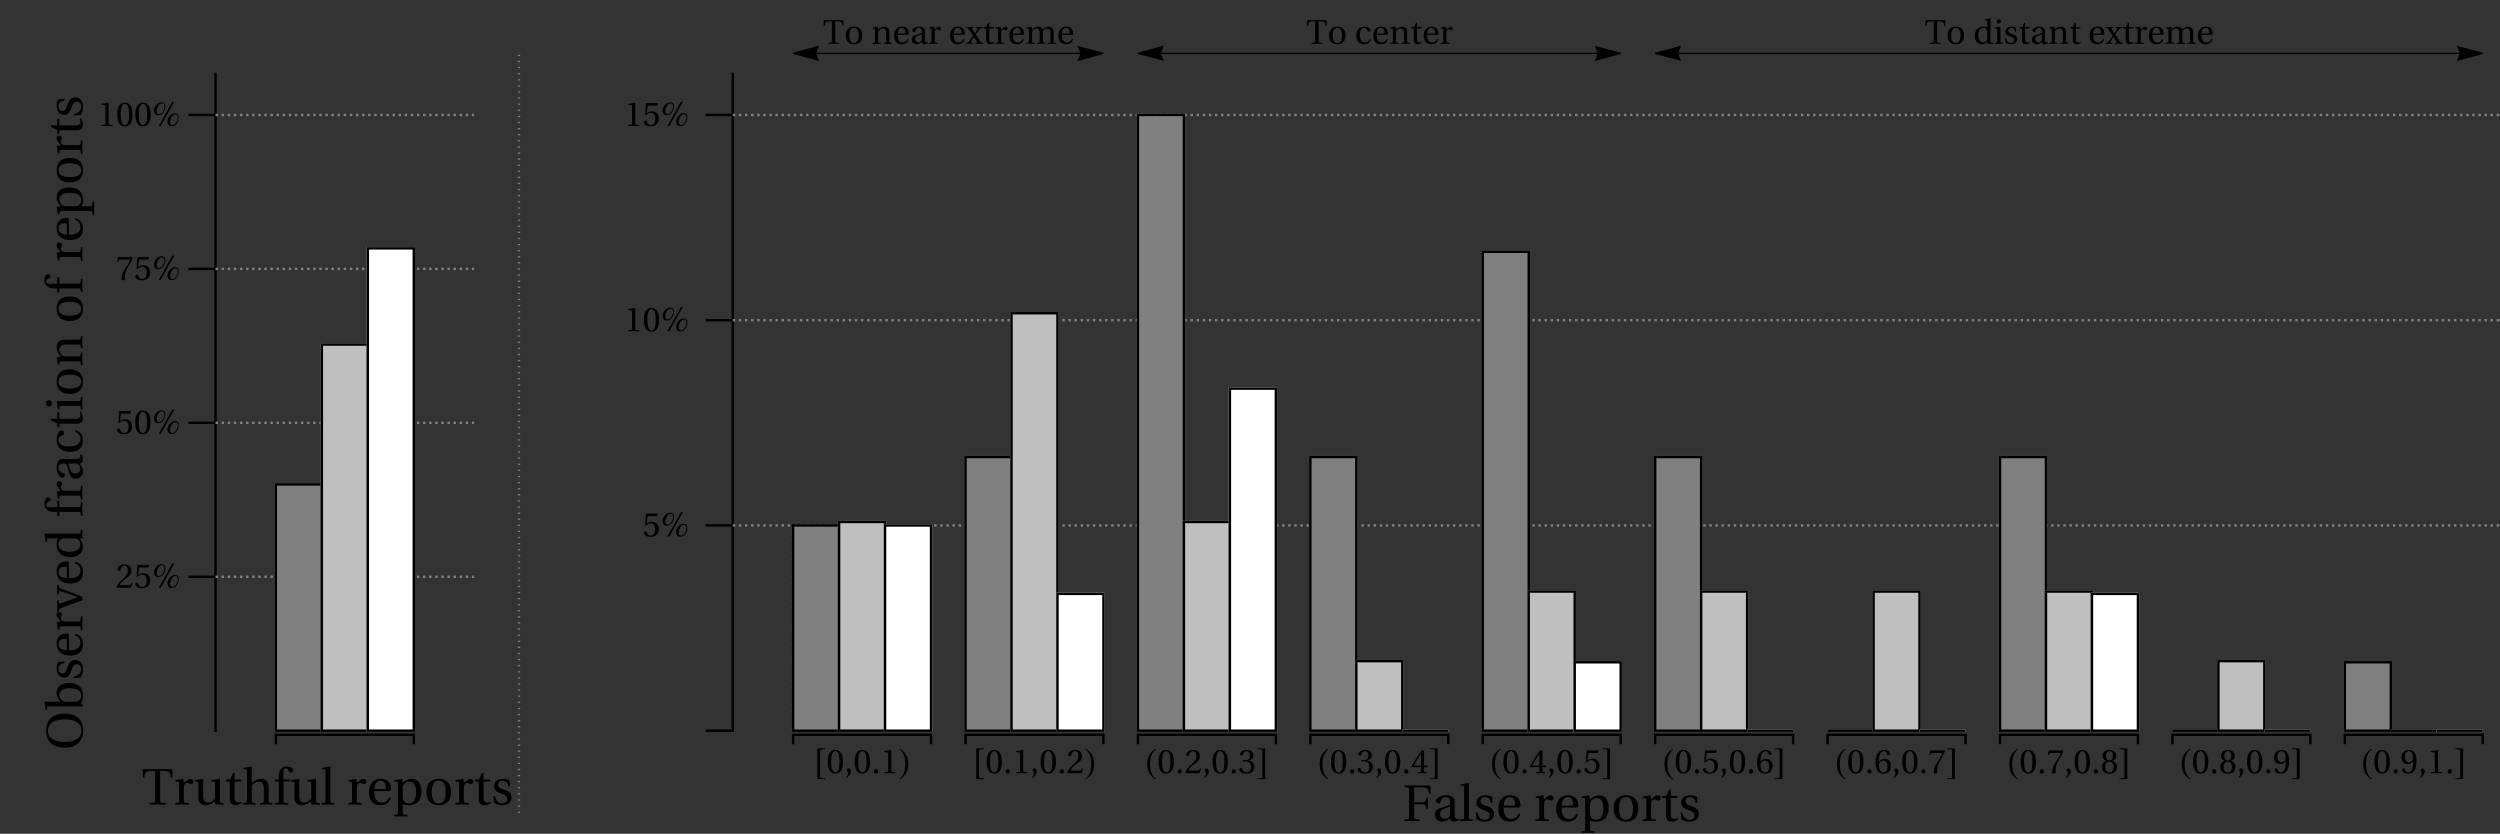 <?xml version="1.0" encoding="UTF-8"?>
<svg xmlns="http://www.w3.org/2000/svg" xmlns:xlink="http://www.w3.org/1999/xlink" width="2048pt" height="683pt" viewBox="0 0 2048 683" version="1.1">
<rect x="0" y="0" width="2048" height="683" fill="#333333" stroke="none"/>
<defs>
<g>
<symbol overflow="visible" id="glyph0-0">
<path style="stroke:none;" d=""/>
</symbol>
<symbol overflow="visible" id="glyph0-1">
<path style="stroke:none;" d="M 10.078 -18.391 L 11.734 -18.391 C 15.016 -18.391 15.594 -17.781 15.938 -14.734 L 16.766 -14.734 L 16.766 -19.375 L 0.609 -19.375 L 0.609 -14.734 L 1.453 -14.734 C 1.797 -17.781 2.375 -18.391 5.656 -18.391 L 7.312 -18.391 L 7.312 -2.609 C 7.312 -1.031 7.219 -0.984 4.234 -0.812 L 4.234 0 L 13.156 0 L 13.156 -0.812 C 10.156 -0.984 10.078 -1.031 10.078 -2.609 Z M 10.078 -18.391 "/>
</symbol>
<symbol overflow="visible" id="glyph0-2">
<path style="stroke:none;" d="M 8.062 -14.062 C 3.578 -14.062 1.375 -11.391 1.375 -6.859 C 1.375 -2.328 3.578 0.344 8.062 0.344 C 12.594 0.344 14.781 -2.328 14.781 -6.859 C 14.781 -11.391 12.594 -14.062 8.062 -14.062 Z M 4.281 -6.859 C 4.281 -10.719 5.516 -13.078 8.062 -13.078 C 10.672 -13.078 11.875 -10.719 11.875 -6.859 C 11.875 -3 10.672 -0.641 8.062 -0.641 C 5.516 -0.641 4.281 -3 4.281 -6.859 Z M 4.281 -6.859 "/>
</symbol>
<symbol overflow="visible" id="glyph0-3">
<path style="stroke:none;" d="M 8.406 -1.125 C 5.062 -1.125 4.281 -4.594 4.281 -7.219 C 4.281 -11.391 5.938 -13.078 7.875 -13.078 C 9.156 -13.078 9.969 -12.156 10.531 -10.641 C 10.703 -10.188 10.859 -9.906 11.391 -9.906 C 11.953 -9.906 13.047 -10.281 13.047 -11.344 C 13.047 -12.625 11.203 -14.062 8.172 -14.062 C 3.078 -14.062 1.375 -10.438 1.375 -6.719 C 1.375 -2.047 3.672 0.344 7.875 0.344 C 9.828 0.344 12.453 -0.703 13.25 -3.703 L 12.438 -4.094 C 11.562 -2.125 10.438 -1.125 8.406 -1.125 Z M 8.406 -1.125 "/>
</symbol>
<symbol overflow="visible" id="glyph0-4">
<path style="stroke:none;" d="M 12.344 -7.359 C 12.938 -7.359 13.469 -7.5 13.469 -8.422 C 13.469 -10.078 12.938 -14.062 7.812 -14.062 C 3.438 -14.062 1.375 -10.953 1.375 -6.75 C 1.375 -2.328 3.281 0.391 7.844 0.344 C 10.953 0.312 12.547 -1.406 13.297 -3.609 L 12.453 -4.062 C 11.672 -2.438 10.609 -1.094 8.406 -1.094 C 4.922 -1.094 4.234 -4.453 4.281 -7.359 Z M 4.312 -8.422 C 4.312 -9.578 4.734 -13.078 7.641 -13.078 C 10.25 -13.078 10.562 -10.422 10.562 -9.328 C 10.562 -8.797 10.391 -8.422 9.609 -8.422 Z M 4.312 -8.422 "/>
</symbol>
<symbol overflow="visible" id="glyph0-5">
<path style="stroke:none;" d="M 14.812 -9.609 C 14.812 -12.438 13.266 -14.062 10.703 -14.062 C 8.625 -14.062 7.344 -13.047 5.594 -11.922 L 5.203 -14.062 L 1.031 -13.359 L 1.031 -12.656 L 2.094 -12.516 C 2.828 -12.406 3 -12.266 3 -11.25 L 3 -2.438 C 3 -1.016 2.906 -0.953 0.891 -0.812 L 0.891 0 L 7.734 0 L 7.734 -0.812 C 5.734 -0.953 5.625 -1.016 5.625 -2.438 L 5.625 -8.984 C 5.625 -9.688 5.688 -10.078 5.906 -10.531 C 6.5 -11.625 7.75 -12.547 9.234 -12.547 C 11.141 -12.547 12.188 -11.484 12.188 -9.047 L 12.188 -2.438 C 12.188 -1.016 12.094 -0.953 10.078 -0.812 L 10.078 0 L 16.906 0 L 16.906 -0.812 C 14.922 -0.953 14.812 -1.016 14.812 -2.438 Z M 14.812 -9.609 "/>
</symbol>
<symbol overflow="visible" id="glyph0-6">
<path style="stroke:none;" d="M 9.125 -12.594 L 9.125 -13.719 L 5.516 -13.719 L 5.516 -17.25 L 4.703 -17.25 L 3 -13.719 L 0.875 -13.719 L 0.875 -12.594 L 2.891 -12.594 L 2.891 -2.859 C 2.891 0 5.016 0.344 5.984 0.344 C 7.422 0.344 8.766 -0.391 9.578 -0.891 L 9.359 -1.484 C 8.688 -1.203 8.062 -1.125 7.359 -1.125 C 6.406 -1.125 5.516 -1.797 5.516 -3.922 L 5.516 -12.594 Z M 9.125 -12.594 "/>
</symbol>
<symbol overflow="visible" id="glyph0-7">
<path style="stroke:none;" d="M 5.297 -14.062 L 1.031 -13.359 L 1.031 -12.656 L 2.094 -12.516 C 2.828 -12.406 3 -12.266 3 -11.25 L 3 -2.438 C 3 -1.016 2.859 -0.953 0.891 -0.812 L 0.891 0 L 8.281 0 L 8.281 -0.812 C 5.797 -0.953 5.625 -1.016 5.625 -2.438 L 5.625 -8.984 C 5.625 -11.141 6.578 -11.875 7.219 -11.875 C 7.672 -11.875 8.141 -11.703 8.953 -11.25 C 9.156 -11.141 9.375 -11.109 9.516 -11.109 C 10.188 -11.109 10.812 -11.812 10.812 -12.688 C 10.812 -13.297 10.422 -14.062 9.328 -14.062 C 8.312 -14.062 7.469 -13.438 5.625 -11.812 Z M 5.297 -14.062 "/>
</symbol>
<symbol overflow="visible" id="glyph0-8">
<path style="stroke:none;" d="M 9.609 -4 C 9.609 -1.734 7.875 -1.141 6.781 -1.141 C 5.047 -1.141 4.203 -2.375 4.203 -4.031 C 4.203 -5.344 4.812 -6.016 6.391 -6.609 C 7.5 -7.031 8.984 -7.562 9.609 -7.953 Z M 12.125 -10.328 C 12.125 -11.953 11.766 -14.062 7.531 -14.062 C 4.375 -14.062 1.875 -12.406 1.875 -10.859 C 1.875 -9.969 2.906 -9.547 3.438 -9.547 C 4.031 -9.547 4.203 -9.859 4.344 -10.328 C 4.953 -12.406 6.109 -13.078 7.219 -13.078 C 8.312 -13.078 9.609 -12.516 9.609 -10.281 L 9.609 -9.094 C 8.906 -8.375 6.188 -7.672 3.969 -6.969 C 1.953 -6.359 1.375 -4.953 1.375 -3.641 C 1.375 -1.547 2.766 0.344 5.406 0.344 C 7.141 0.281 8.688 -0.75 9.578 -1.344 C 9.969 -0.312 10.422 0.344 11.391 0.344 C 12.438 0.344 13.641 0.031 14.703 -0.5 L 14.531 -1.172 C 14.141 -1.094 13.531 -1.031 13.109 -1.141 C 12.594 -1.266 12.125 -1.797 12.125 -3.562 Z M 12.125 -10.328 "/>
</symbol>
<symbol overflow="visible" id="glyph0-9">
<path style="stroke:none;" d="M 5.406 0 L 5.406 -0.812 L 4.234 -0.953 C 3.844 -1.016 3.859 -1.312 4.031 -1.625 C 4.641 -2.828 5.547 -4.172 6.5 -5.625 L 6.547 -5.625 L 9.047 -1.734 C 9.359 -1.266 9.266 -1.016 8.844 -0.953 L 7.672 -0.812 L 7.672 0 L 14.25 0 L 14.25 -0.812 C 12.984 -0.875 12.516 -0.953 11.812 -1.953 C 10.531 -3.812 9.219 -5.766 7.984 -7.734 C 8.906 -9.125 10 -10.531 11.094 -11.844 C 11.812 -12.734 12.188 -12.859 13.531 -12.906 L 13.531 -13.719 L 8.312 -13.719 L 8.312 -12.906 L 9.406 -12.797 C 9.859 -12.734 9.797 -12.453 9.609 -12.156 C 8.953 -11.094 8.203 -9.906 7.359 -8.625 L 7.344 -8.625 L 4.984 -12.125 C 4.766 -12.453 4.812 -12.766 5.234 -12.828 L 6.078 -12.906 L 6.078 -13.719 L 0.219 -13.719 L 0.219 -12.906 C 1.344 -12.859 1.625 -12.797 2.297 -11.875 C 3.469 -10.25 4.672 -8.422 5.875 -6.641 C 4.844 -5.125 3.75 -3.531 2.609 -2.016 C 1.875 -1.031 1.266 -0.891 0.031 -0.812 L 0.031 0 Z M 5.406 0 "/>
</symbol>
<symbol overflow="visible" id="glyph0-10">
<path style="stroke:none;" d="M 1.031 -13.359 L 1.031 -12.656 L 2.094 -12.516 C 2.828 -12.406 3 -12.266 3 -11.25 L 3 -2.438 C 3 -1.016 2.906 -0.953 0.891 -0.812 L 0.891 0 L 7.734 0 L 7.734 -0.812 C 5.734 -0.953 5.625 -1.016 5.625 -2.438 L 5.625 -8.984 C 5.625 -9.688 5.656 -10.078 5.859 -10.469 C 6.391 -11.594 7.609 -12.547 9.156 -12.547 C 11.562 -12.547 11.844 -10.781 11.844 -9.047 L 11.844 -2.438 C 11.844 -1.016 11.766 -0.953 9.75 -0.812 L 9.75 0 L 16.578 0 L 16.578 -0.812 C 14.594 -0.953 14.469 -1.016 14.469 -2.438 L 14.469 -8.984 C 14.469 -9.688 14.5 -10.078 14.672 -10.531 C 15.094 -11.641 16.297 -12.547 17.859 -12.547 C 19.625 -12.594 20.688 -11.484 20.688 -9.047 L 20.688 -2.438 C 20.688 -1.016 20.609 -0.953 18.594 -0.812 L 18.594 0 L 25.422 0 L 25.422 -0.812 C 23.438 -0.953 23.328 -1.016 23.328 -2.438 L 23.328 -9.609 C 23.328 -12.438 21.812 -14.062 19.156 -14.062 C 16.859 -14.062 15.203 -12.516 14.219 -11.906 C 13.547 -13.219 12.484 -14.062 10.531 -14.062 C 8.375 -14.062 6.609 -12.656 5.625 -11.922 L 5.375 -14.062 Z M 1.031 -13.359 "/>
</symbol>
<symbol overflow="visible" id="glyph0-11">
<path style="stroke:none;" d="M 16.328 0 L 16.328 -0.812 C 14.344 -0.953 14.219 -1.016 14.219 -2.438 L 14.219 -20.609 L 14.031 -20.781 L 9.625 -20.078 L 9.625 -19.375 L 10.703 -19.266 C 11.422 -19.188 11.594 -19.047 11.594 -17.969 L 11.594 -13.391 C 10.812 -13.797 9.766 -14.062 8.484 -14.062 C 6.188 -14.062 4.484 -13.328 3.297 -12.125 C 2.094 -10.859 1.375 -9.016 1.375 -6.578 C 1.375 -2.438 3.531 0.344 7.219 0.344 C 8.734 0.344 10.047 -0.344 11.562 -1.562 L 11.562 -0.203 L 11.781 0 Z M 11.594 -4.766 C 11.594 -4.141 11.562 -3.672 11.391 -3.188 C 10.844 -1.734 9.609 -1.172 8.141 -1.172 C 5.578 -1.172 4.281 -3.703 4.281 -6.922 C 4.281 -10.562 5.594 -13.078 8.453 -13.078 C 9.766 -13.078 10.844 -12.453 11.344 -11.312 C 11.562 -10.844 11.594 -10.438 11.594 -9.688 Z M 11.594 -4.766 "/>
</symbol>
<symbol overflow="visible" id="glyph0-12">
<path style="stroke:none;" d="M 1.031 -13.359 L 1.031 -12.656 L 2.094 -12.516 C 2.828 -12.406 3 -12.266 3 -11.25 L 3 -2.438 C 3 -1.016 2.906 -0.953 0.891 -0.812 L 0.891 0 L 7.734 0 L 7.734 -0.812 C 5.734 -0.953 5.625 -1.016 5.625 -2.438 L 5.625 -13.891 L 5.438 -14.062 Z M 4.281 -20.016 C 3.281 -20.016 2.578 -19.297 2.578 -18.281 C 2.578 -17.297 3.281 -16.609 4.281 -16.609 C 5.312 -16.609 5.969 -17.297 5.984 -18.281 C 5.984 -19.297 5.312 -20.016 4.281 -20.016 Z M 4.281 -20.016 "/>
</symbol>
<symbol overflow="visible" id="glyph0-13">
<path style="stroke:none;" d="M 10.281 -9.828 L 10.281 -13.109 C 9.359 -13.781 7.922 -14.062 6.656 -14.062 C 3.641 -14.062 1.594 -12.625 1.562 -9.969 C 1.594 -7.641 3.469 -6.609 5.797 -5.906 C 7.062 -5.516 8.812 -4.875 8.812 -2.969 C 8.812 -1.547 7.703 -0.641 6.219 -0.641 C 3.953 -0.641 2.688 -2.297 2.125 -4.672 L 1.312 -4.672 L 1.594 -1.016 C 2.609 -0.109 4.312 0.344 5.969 0.344 C 9.297 0.344 11.203 -1.422 11.203 -3.812 C 11.203 -6.266 9.688 -7.391 6.797 -8.281 C 5.656 -8.656 3.812 -9.234 3.812 -10.812 C 3.844 -12.266 4.922 -13.078 6.328 -13.078 C 8.312 -13.078 9.266 -11.531 9.469 -9.828 Z M 10.281 -9.828 "/>
</symbol>
<symbol overflow="visible" id="glyph0-14">
<path style="stroke:none;" d="M 7.422 -18.062 C 10.078 -18.062 10.844 -13.922 10.844 -9.359 C 10.844 -4.781 10.078 -0.641 7.422 -0.641 C 4.766 -0.641 4 -4.781 4 -9.359 C 4 -13.922 4.766 -18.062 7.422 -18.062 Z M 7.422 -19.047 C 2.797 -19.047 1.141 -14.953 1.141 -9.359 C 1.141 -3.75 2.797 0.344 7.422 0.344 C 12.047 0.344 13.688 -3.75 13.688 -9.359 C 13.688 -14.953 12.047 -19.047 7.422 -19.047 Z M 7.422 -19.047 "/>
</symbol>
<symbol overflow="visible" id="glyph0-15">
<path style="stroke:none;" d="M 1.953 3.953 C 3.359 2.625 5.406 0.781 5.406 -1.422 C 5.406 -2.969 4.484 -3.969 3.5 -3.953 C 2.625 -3.953 2.125 -3.281 2.125 -2.547 C 2.125 -1.547 3.047 -1.031 3.047 0.172 C 3.047 1.312 2.328 2.438 1.422 3.422 Z M 1.953 3.953 "/>
</symbol>
<symbol overflow="visible" id="glyph0-16">
<path style="stroke:none;" d="M 3.719 0.344 C 4.812 0.344 5.453 -0.422 5.484 -1.422 C 5.484 -2.469 4.812 -3.25 3.719 -3.25 C 2.656 -3.25 1.953 -2.469 1.953 -1.422 C 1.953 -0.422 2.656 0.344 3.719 0.344 Z M 3.719 0.344 "/>
</symbol>
<symbol overflow="visible" id="glyph0-17">
<path style="stroke:none;" d="M 12.234 0 L 12.234 -0.812 L 9.891 -1.016 C 9.297 -1.062 8.953 -1.281 8.953 -2.375 L 8.953 -18.875 L 8.812 -19.047 L 3.047 -18.062 L 3.047 -17.359 L 5.656 -17.047 C 6.125 -17 6.328 -16.766 6.328 -15.953 L 6.328 -2.375 C 6.328 -1.844 6.25 -1.516 6.078 -1.312 C 5.938 -1.125 5.719 -1.031 5.406 -1.016 L 3.047 -0.812 L 3.047 0 Z M 12.234 0 "/>
</symbol>
<symbol overflow="visible" id="glyph0-18">
<path style="stroke:none;" d="M 13.578 -3.703 L 12.797 -3.844 C 12.203 -2.328 11.641 -2.125 10.531 -2.125 L 3.359 -2.125 C 3.812 -3.578 5.453 -5.578 8.062 -7.453 C 10.75 -9.406 12.828 -10.672 12.828 -13.797 C 12.828 -17.703 10.25 -19.047 7.312 -19.047 C 3.469 -19.047 1.484 -16.719 1.484 -15.266 C 1.484 -14.312 2.547 -13.859 3.031 -13.859 C 3.531 -13.859 3.719 -14.141 3.844 -14.609 C 4.281 -16.516 5.375 -18.062 7.109 -18.062 C 9.266 -18.062 9.891 -16.234 9.891 -14.203 C 9.891 -11.203 8.375 -9.516 5.938 -7.359 C 2.484 -4.375 1.281 -2.469 0.75 -0.281 L 1.031 0 L 12.625 0 Z M 13.578 -3.703 "/>
</symbol>
<symbol overflow="visible" id="glyph0-19">
<path style="stroke:none;" d="M 3.641 -10.25 C 3.641 -9.766 3.781 -9.469 4.141 -9.469 C 4.484 -9.469 5.234 -9.75 6.578 -9.75 C 8.953 -9.75 10.297 -7.594 10.297 -5.156 C 10.297 -1.812 8.656 -0.641 6.656 -0.641 C 4.812 -0.641 3.609 -2.047 3.078 -3.609 C 2.906 -4.141 2.625 -4.391 2.234 -4.391 C 1.734 -4.391 0.75 -3.859 0.75 -2.859 C 0.75 -1.656 2.688 0.344 6.641 0.344 C 10.703 0.344 13.25 -1.703 13.25 -5.297 C 13.25 -9.047 10.031 -10.156 8.484 -10.297 L 8.484 -10.422 C 10 -10.672 12.438 -11.781 12.438 -14.562 C 12.438 -17.672 10 -19.047 7 -19.047 C 3.297 -19.047 1.484 -16.906 1.484 -15.703 C 1.484 -14.844 2.469 -14.359 2.859 -14.359 C 3.219 -14.359 3.438 -14.562 3.562 -14.922 C 4.172 -16.828 5.234 -18.062 6.797 -18.062 C 9.016 -18.062 9.547 -16.094 9.547 -14.531 C 9.547 -12.859 8.953 -10.75 6.578 -10.75 C 5.234 -10.75 4.484 -11.031 4.141 -11.031 C 3.781 -11.031 3.641 -10.75 3.641 -10.25 Z M 3.641 -10.25 "/>
</symbol>
<symbol overflow="visible" id="glyph0-20">
<path style="stroke:none;" d="M 8.406 -5.016 L 8.406 -2.156 C 8.406 -1.203 8.094 -1.031 7.422 -0.984 L 5.625 -0.812 L 5.625 0 L 13.016 0 L 13.016 -0.812 L 11.766 -0.953 C 11.109 -1.031 10.922 -1.203 10.922 -2.156 L 10.922 -5.016 L 13.797 -5.016 L 13.797 -6.328 L 10.922 -6.328 L 10.922 -18.703 L 8.875 -18.703 C 6.25 -14.844 3.109 -9.969 0.531 -5.594 L 0.781 -5.016 Z M 2.547 -6.328 C 4.234 -9.375 6.188 -12.594 8.344 -15.984 L 8.406 -15.984 L 8.406 -6.328 Z M 2.547 -6.328 "/>
</symbol>
<symbol overflow="visible" id="glyph0-21">
<path style="stroke:none;" d="M 11.922 -16.578 L 12.594 -18.484 L 12.453 -18.703 L 3.109 -18.703 L 2.828 -18.453 L 2.266 -9.078 L 2.938 -8.734 C 4.109 -10.078 5.266 -10.719 6.781 -10.719 C 8.562 -10.719 10.531 -9.406 10.531 -5.719 C 10.531 -2.828 9.359 -0.641 6.922 -0.641 C 4.953 -0.641 3.953 -2.078 3.391 -3.672 C 3.25 -4.094 3 -4.344 2.609 -4.344 C 2.047 -4.344 1.125 -3.781 1.125 -2.859 C 1.125 -1.562 3.078 0.344 6.719 0.344 C 11.344 0.344 13.438 -2.469 13.438 -6.016 C 13.438 -9.938 10.969 -11.953 7.641 -11.953 C 6.109 -11.953 4.453 -11.281 3.562 -10.469 L 3.5 -10.531 L 4.141 -15.766 C 4.234 -16.469 4.422 -16.578 4.953 -16.578 Z M 11.922 -16.578 "/>
</symbol>
<symbol overflow="visible" id="glyph0-22">
<path style="stroke:none;" d="M 7.609 0.344 C 11.766 0.344 13.969 -2.188 13.969 -5.984 C 13.969 -9.766 11.531 -11.875 8.625 -11.812 C 6.5 -11.875 4.812 -10.328 4.062 -9.406 L 4 -9.406 C 4.031 -15.562 5.797 -18.062 8.312 -18.062 C 9.609 -18.062 10.5 -16.969 10.922 -15.375 C 11 -15.031 11.234 -14.781 11.641 -14.781 C 12.266 -14.781 13.125 -15.266 13.125 -16.047 C 13.125 -17.172 11.766 -19.047 8.406 -19.047 C 6.188 -19.047 4.625 -18.203 3.438 -16.859 C 2.188 -15.406 1.234 -12.719 1.234 -8.656 C 1.234 -2.609 3.422 0.344 7.609 0.344 Z M 7.672 -10.391 C 9.438 -10.391 11.172 -8.797 11.172 -5.578 C 11.172 -2.625 10.031 -0.641 7.672 -0.641 C 5.234 -0.641 4.062 -3.25 4.062 -6.609 C 4.062 -8.312 5.312 -10.391 7.672 -10.391 Z M 7.672 -10.391 "/>
</symbol>
<symbol overflow="visible" id="glyph0-23">
<path style="stroke:none;" d="M 2.016 -18.703 L 1.141 -14.781 L 1.906 -14.781 L 2.188 -15.375 C 2.547 -16.156 2.906 -16.578 4.172 -16.578 L 11.734 -16.578 C 11.453 -15.562 10.953 -13.938 8.688 -10.703 C 6.266 -7.25 4.672 -4.109 4.672 -0.812 C 4.672 0.109 5.312 0.344 6.188 0.344 C 7 0.344 7.594 0.078 7.562 -0.734 C 7.422 -4.422 8.172 -7.391 9.656 -10 C 11.453 -13.125 12.938 -14.875 13.922 -18.391 L 13.656 -18.703 Z M 2.016 -18.703 "/>
</symbol>
<symbol overflow="visible" id="glyph0-24">
<path style="stroke:none;" d="M 7.422 -9.469 C 9.656 -9.469 10.859 -7.562 10.859 -5.016 C 10.859 -2.547 9.797 -0.641 7.422 -0.641 C 5.094 -0.641 3.969 -2.547 3.969 -5.016 C 3.969 -7.562 5.203 -9.469 7.422 -9.469 Z M 7.422 0.344 C 11.953 0.344 13.656 -2.266 13.656 -5.094 C 13.656 -7.953 11.875 -9.578 9.969 -10.031 L 9.969 -10.109 C 11.672 -10.562 13.047 -11.984 13.047 -14.281 C 13.047 -17.328 10.672 -19.047 7.422 -19.047 C 4.234 -19.047 1.797 -17.297 1.797 -14.281 C 1.797 -11.984 3.188 -10.562 4.875 -10.109 L 4.875 -10.031 C 3 -9.578 1.172 -7.953 1.172 -5.094 C 1.172 -2.266 2.859 0.344 7.422 0.344 Z M 7.422 -10.469 C 5.406 -10.469 4.516 -12.438 4.516 -14.344 C 4.516 -16.484 5.516 -18.062 7.422 -18.062 C 9.328 -18.062 10.281 -16.484 10.328 -14.344 C 10.328 -12.438 9.469 -10.469 7.422 -10.469 Z M 7.422 -10.469 "/>
</symbol>
<symbol overflow="visible" id="glyph0-25">
<path style="stroke:none;" d="M 6.406 -7.5 C 8.141 -7.5 9.609 -8.484 10.562 -9.859 L 10.609 -9.859 C 10.609 -8.094 10.469 -5.828 9.969 -3.891 C 9.469 -2.047 8.484 -0.641 6.688 -0.641 C 4.781 -0.641 4.094 -2.125 3.672 -3.438 C 3.562 -3.812 3.359 -4.031 2.891 -4.031 C 2.359 -4.031 1.562 -3.469 1.562 -2.609 C 1.562 -1.375 3.047 0.344 6.438 0.344 C 8.703 0.344 10.438 -0.5 11.516 -1.984 C 12.656 -3.578 13.359 -6.047 13.359 -10.109 C 13.359 -13.578 12.656 -15.844 11.562 -17.172 C 10.5 -18.422 8.953 -19.047 7.172 -19.047 C 3.578 -19.047 1.016 -16.656 1.016 -12.797 C 1.016 -9.297 3.531 -7.5 6.406 -7.5 Z M 7.25 -8.984 C 5.062 -8.984 3.812 -10.891 3.812 -13.578 C 3.812 -16.156 4.953 -18.062 7.141 -18.062 C 9.375 -18.062 10.469 -15.406 10.469 -12.688 C 10.469 -12.203 10.438 -11.641 10.281 -11.203 C 9.828 -9.891 8.734 -8.984 7.25 -8.984 Z M 7.25 -8.984 "/>
</symbol>
<symbol overflow="visible" id="glyph1-0">
<path style="stroke:none;" d="M 1.875 0 L 1.875 -24 L 13.125 -24 L 13.125 0 Z M 3.75 -1.875 L 11.25 -1.875 L 11.25 -22.125 L 3.75 -22.125 Z M 3.75 -1.875 "/>
</symbol>
<symbol overflow="visible" id="glyph1-1">
<path style="stroke:none;" d="M 8.984 4.859 L 2.656 4.859 L 2.656 -20.344 L 8.984 -20.344 L 8.984 -19.609 L 6.344 -19.609 C 5.957 -19.609 5.629 -19.488 5.359 -19.25 C 5.098 -19.02 4.969 -18.723 4.969 -18.359 L 4.969 2.859 C 4.969 3.223 5.098 3.52 5.359 3.75 C 5.629 3.988 5.957 4.109 6.344 4.109 L 8.984 4.109 Z M 8.984 4.859 "/>
</symbol>
<symbol overflow="visible" id="glyph1-2">
<path style="stroke:none;" d="M 8.125 -7.984 C 8.125 -5.016 7.68 -2.594 6.797 -0.719 C 5.754 1.488 3.91 3.426 1.266 5.094 L 0.891 4.562 C 2.484 3.5 3.66 2.086 4.422 0.328 C 5.297 -1.723 5.734 -4.484 5.734 -7.953 C 5.734 -13.297 4.145 -17.172 0.969 -19.578 L 1.297 -20.094 C 2.078 -19.52 2.859 -18.941 3.641 -18.359 C 4.91 -17.266 5.914 -16.004 6.656 -14.578 C 7.633 -12.66 8.125 -10.461 8.125 -7.984 Z M 8.125 -7.984 "/>
</symbol>
<symbol overflow="visible" id="glyph1-3">
<path style="stroke:none;" d="M 8.734 4.562 L 8.359 5.094 C 5.723 3.426 3.879 1.488 2.828 -0.719 C 1.941 -2.594 1.5 -5.016 1.5 -7.984 C 1.5 -10.461 1.992 -12.66 2.984 -14.578 C 3.723 -16.004 4.723 -17.266 5.984 -18.359 C 6.766 -18.941 7.547 -19.52 8.328 -20.094 L 8.672 -19.578 C 5.484 -17.172 3.891 -13.297 3.891 -7.953 C 3.891 -4.484 4.332 -1.723 5.219 0.328 C 5.969 2.086 7.141 3.5 8.734 4.562 Z M 8.734 4.562 "/>
</symbol>
<symbol overflow="visible" id="glyph1-4">
<path style="stroke:none;" d="M 7.359 4.859 L 1.031 4.859 L 1.031 4.141 L 3.656 4.141 C 4.039 4.141 4.367 4.02 4.641 3.781 C 4.91 3.539 5.047 3.242 5.047 2.891 L 5.047 -18.391 C 5.047 -18.754 4.91 -19.051 4.641 -19.281 C 4.367 -19.52 4.039 -19.641 3.656 -19.641 L 1.031 -19.641 L 1.031 -20.375 L 7.359 -20.375 Z M 7.359 4.859 "/>
</symbol>
<symbol overflow="visible" id="glyph1-5">
<path style="stroke:none;" d="M 11.156 -16.172 C 11.156 -14.453 10.613 -12.785 9.531 -11.172 C 8.445 -9.566 7.109 -8.766 5.516 -8.766 C 4.223 -8.766 3.289 -9.102 2.719 -9.781 C 2.145 -10.457 1.859 -11.426 1.859 -12.688 C 1.859 -14.25 2.488 -15.754 3.75 -17.203 C 5.008 -18.648 6.453 -19.375 8.078 -19.375 C 8.973 -19.375 9.707 -19.086 10.281 -18.516 C 10.863 -17.953 11.156 -17.172 11.156 -16.172 Z M 18.484 -19.891 L 7.391 0 L 5.781 0 L 16.859 -19.891 Z M 22.156 -7.203 C 22.156 -5.484 21.609 -3.816 20.516 -2.203 C 19.43 -0.598 18.098 0.203 16.516 0.203 C 15.211 0.203 14.273 -0.133 13.703 -0.812 C 13.129 -1.488 12.844 -2.457 12.844 -3.719 C 12.844 -5.281 13.473 -6.785 14.734 -8.234 C 15.992 -9.691 17.438 -10.422 19.062 -10.422 C 19.957 -10.422 20.695 -10.133 21.281 -9.562 C 21.863 -8.988 22.156 -8.203 22.156 -7.203 Z M 10.422 -16.109 C 10.422 -16.672 10.25 -17.211 9.906 -17.734 C 9.562 -18.254 9.066 -18.516 8.422 -18.516 C 7.148 -18.516 6.098 -17.742 5.266 -16.203 C 4.43 -14.66 4.016 -13.25 4.016 -11.969 C 4.016 -11.375 4.156 -10.832 4.438 -10.344 C 4.719 -9.863 5.176 -9.625 5.812 -9.625 C 6.969 -9.625 8.023 -10.332 8.984 -11.75 C 9.941 -13.176 10.422 -14.629 10.422 -16.109 Z M 21.406 -7.156 C 21.406 -7.707 21.234 -8.242 20.891 -8.766 C 20.547 -9.285 20.051 -9.547 19.406 -9.547 C 18.133 -9.547 17.082 -8.773 16.25 -7.234 C 15.414 -5.691 15 -4.281 15 -3 C 15 -2.406 15.141 -1.863 15.422 -1.375 C 15.703 -0.895 16.16 -0.656 16.797 -0.656 C 17.953 -0.656 19.008 -1.363 19.969 -2.781 C 20.926 -4.207 21.406 -5.664 21.406 -7.156 Z M 21.406 -7.156 "/>
</symbol>
<symbol overflow="visible" id="glyph2-0">
<path style="stroke:none;" d=""/>
</symbol>
<symbol overflow="visible" id="glyph2-1">
<path style="stroke:none;" d="M 15.125 -27.594 L 17.594 -27.594 C 22.516 -27.594 23.391 -26.672 23.891 -22.094 L 25.156 -22.094 L 25.156 -29.062 L 0.922 -29.062 L 0.922 -22.094 L 2.188 -22.094 C 2.688 -26.672 3.562 -27.594 8.484 -27.594 L 10.969 -27.594 L 10.969 -3.906 C 10.969 -1.547 10.844 -1.469 6.344 -1.219 L 6.344 0 L 19.734 0 L 19.734 -1.219 C 15.25 -1.469 15.125 -1.547 15.125 -3.906 Z M 15.125 -27.594 "/>
</symbol>
<symbol overflow="visible" id="glyph2-2">
<path style="stroke:none;" d="M 7.938 -21.078 L 1.547 -20.031 L 1.547 -18.984 L 3.156 -18.781 C 4.234 -18.609 4.5 -18.391 4.5 -16.891 L 4.5 -3.656 C 4.5 -1.516 4.281 -1.422 1.344 -1.219 L 1.344 0 L 12.438 0 L 12.438 -1.219 C 8.688 -1.422 8.438 -1.516 8.438 -3.656 L 8.438 -13.484 C 8.438 -16.719 9.875 -17.812 10.844 -17.812 C 11.516 -17.812 12.219 -17.562 13.438 -16.891 C 13.734 -16.719 14.062 -16.672 14.281 -16.672 C 15.281 -16.672 16.219 -17.719 16.219 -19.031 C 16.219 -19.953 15.625 -21.078 13.984 -21.078 C 12.469 -21.078 11.219 -20.156 8.438 -17.719 Z M 7.938 -21.078 "/>
</symbol>
<symbol overflow="visible" id="glyph2-3">
<path style="stroke:none;" d="M 24.828 0 L 24.828 -1.219 C 21.922 -1.422 21.672 -1.516 21.672 -3.656 L 21.672 -20.828 L 21.375 -21.078 L 14.781 -20.031 L 14.781 -18.984 L 16.375 -18.781 C 17.469 -18.609 17.719 -18.391 17.719 -16.891 L 17.719 -7.438 C 17.719 -6.266 17.594 -5.328 17.391 -4.906 C 16.422 -2.984 14.406 -1.766 12.219 -1.766 C 9.781 -1.766 7.984 -3.281 7.984 -6.547 L 7.984 -20.828 L 7.688 -21.078 L 1.094 -20.031 L 1.094 -18.984 L 2.688 -18.781 C 3.781 -18.609 4.031 -18.391 4.031 -16.891 L 4.031 -5.797 C 4.031 -0.969 6.891 0.5 10 0.5 C 13.562 0.5 16.469 -1.938 17.688 -2.516 L 18.109 0 Z M 24.828 0 "/>
</symbol>
<symbol overflow="visible" id="glyph2-4">
<path style="stroke:none;" d="M 13.688 -18.906 L 13.688 -20.578 L 8.281 -20.578 L 8.281 -25.875 L 7.062 -25.875 L 4.5 -20.578 L 1.297 -20.578 L 1.297 -18.906 L 4.328 -18.906 L 4.328 -4.281 C 4.328 0 7.516 0.5 8.984 0.5 C 11.125 0.5 13.141 -0.594 14.359 -1.344 L 14.031 -2.219 C 13.016 -1.812 12.094 -1.688 11.047 -1.688 C 9.625 -1.688 8.281 -2.688 8.281 -5.875 L 8.281 -18.906 Z M 13.688 -18.906 "/>
</symbol>
<symbol overflow="visible" id="glyph2-5">
<path style="stroke:none;" d="M 21.719 -14.406 C 21.719 -18.641 19.406 -21.078 15.5 -21.078 C 12.438 -21.078 10.547 -19.656 7.891 -17.891 L 7.891 -30.906 L 7.609 -31.156 L 1.047 -30.109 L 1.047 -29.062 L 2.641 -28.859 C 3.734 -28.688 3.984 -28.469 3.984 -26.969 L 3.984 -3.656 C 4.031 -1.594 3.828 -1.422 0.875 -1.219 L 0.875 0 L 11.094 0 L 11.094 -1.219 C 8.188 -1.422 7.938 -1.594 7.938 -3.656 L 7.938 -13.484 C 7.938 -14.531 7.984 -15.125 8.312 -15.75 C 9.203 -17.438 11.125 -18.812 13.359 -18.812 C 16.219 -18.812 17.766 -17.219 17.766 -13.562 L 17.766 -3.656 C 17.766 -1.594 17.562 -1.422 14.609 -1.219 L 14.609 0 L 24.859 0 L 24.859 -1.219 C 21.969 -1.422 21.719 -1.594 21.719 -3.656 Z M 21.719 -14.406 "/>
</symbol>
<symbol overflow="visible" id="glyph2-6">
<path style="stroke:none;" d="M 8.438 -18.906 L 13.562 -18.906 L 13.562 -20.578 L 8.438 -20.578 L 8.281 -25.281 C 8.141 -29.281 9.625 -29.688 10.297 -29.688 C 11.172 -29.688 12.094 -29.281 13.141 -26.844 C 13.359 -26.422 13.656 -26.125 14.281 -26.125 C 15.125 -26.125 16.344 -26.844 16.344 -28.094 C 16.344 -29.484 14.578 -31.156 11.219 -31.156 C 8.906 -31.156 6.938 -30.109 5.875 -28.516 C 4.906 -27.047 4.5 -24.828 4.5 -22.047 L 4.5 -20.578 L 1.266 -20.578 L 1.266 -18.906 L 4.5 -18.906 L 4.5 -3.656 C 4.5 -1.516 4.375 -1.422 1.344 -1.219 L 1.344 0 L 12.438 0 L 12.438 -1.219 C 8.609 -1.391 8.438 -1.469 8.438 -3.609 Z M 8.438 -18.906 "/>
</symbol>
<symbol overflow="visible" id="glyph2-7">
<path style="stroke:none;" d="M 7.938 -30.906 L 7.641 -31.156 L 1.047 -30.109 L 1.047 -29.062 L 2.641 -28.891 C 3.734 -28.766 3.984 -28.562 3.984 -26.969 L 3.984 -3.656 C 3.984 -1.516 3.859 -1.422 0.844 -1.219 L 0.844 0 L 11.094 0 L 11.094 -1.219 C 8.109 -1.422 7.938 -1.516 7.938 -3.656 Z M 7.938 -30.906 "/>
</symbol>
<symbol overflow="visible" id="glyph2-8">
<path style="stroke:none;" d="M 18.516 -11.047 C 19.406 -11.047 20.203 -11.25 20.203 -12.641 C 20.203 -15.125 19.406 -21.078 11.719 -21.078 C 5.172 -21.078 2.062 -16.422 2.062 -10.125 C 2.062 -3.484 4.906 0.594 11.766 0.5 C 16.422 0.469 18.812 -2.094 19.953 -5.422 L 18.688 -6.094 C 17.516 -3.656 15.922 -1.641 12.594 -1.641 C 7.391 -1.641 6.344 -6.672 6.422 -11.047 Z M 6.469 -12.641 C 6.469 -14.359 7.094 -19.609 11.469 -19.609 C 15.375 -19.609 15.828 -15.625 15.828 -13.984 C 15.828 -13.188 15.578 -12.641 14.406 -12.641 Z M 6.469 -12.641 "/>
</symbol>
<symbol overflow="visible" id="glyph2-9">
<path style="stroke:none;" d="M 8.141 -13.484 C 8.141 -14.531 8.312 -15.125 8.688 -15.875 C 9.656 -17.812 11.469 -18.812 13.688 -18.812 C 15.375 -18.812 19.109 -17.719 19.109 -10.5 C 19.109 -4.328 17.172 -0.969 12.984 -0.969 C 10.797 -0.969 9.109 -2.094 8.438 -4.031 C 8.188 -4.781 8.141 -5.625 8.141 -6.594 Z M 1.266 -20.031 L 1.266 -18.984 L 2.859 -18.781 C 3.953 -18.609 4.203 -18.391 4.203 -16.891 L 4.203 6 C 4.203 8.141 3.984 8.234 1.047 8.438 L 1.047 9.656 L 11.922 9.656 L 11.922 8.438 C 8.406 8.234 8.141 8.141 8.141 6 L 8.141 -0.469 C 9.031 0.047 11 0.5 12.938 0.5 C 18.609 0.5 23.484 -2.094 23.484 -10.75 C 23.484 -13.734 22.938 -21.078 15.281 -21.078 C 12.219 -21.078 9.781 -19.031 8.141 -17.969 L 7.609 -21.078 Z M 1.266 -20.031 "/>
</symbol>
<symbol overflow="visible" id="glyph2-10">
<path style="stroke:none;" d="M 12.094 -21.078 C 5.375 -21.078 2.062 -17.094 2.062 -10.297 C 2.062 -3.484 5.375 0.5 12.094 0.5 C 18.906 0.5 22.172 -3.484 22.172 -10.297 C 22.172 -17.094 18.906 -21.078 12.094 -21.078 Z M 6.422 -10.297 C 6.422 -16.094 8.281 -19.609 12.094 -19.609 C 16 -19.609 17.812 -16.094 17.812 -10.297 C 17.812 -4.5 16 -0.969 12.094 -0.969 C 8.281 -0.969 6.422 -4.5 6.422 -10.297 Z M 6.422 -10.297 "/>
</symbol>
<symbol overflow="visible" id="glyph2-11">
<path style="stroke:none;" d="M 15.406 -14.734 L 15.406 -19.656 C 14.031 -20.656 11.891 -21.078 10 -21.078 C 5.453 -21.078 2.391 -18.938 2.359 -14.953 C 2.391 -11.469 5.203 -9.906 8.688 -8.859 C 10.578 -8.281 13.234 -7.312 13.234 -4.453 C 13.234 -2.312 11.547 -0.969 9.328 -0.969 C 5.922 -0.969 4.031 -3.438 3.188 -7.016 L 1.969 -7.016 L 2.391 -1.516 C 3.906 -0.172 6.469 0.5 8.953 0.5 C 13.938 0.5 16.797 -2.141 16.797 -5.719 C 16.797 -9.406 14.531 -11.094 10.203 -12.438 C 8.484 -12.984 5.719 -13.859 5.719 -16.219 C 5.75 -18.391 7.391 -19.609 9.484 -19.609 C 12.469 -19.609 13.906 -17.297 14.203 -14.734 Z M 15.406 -14.734 "/>
</symbol>
<symbol overflow="visible" id="glyph2-12">
<path style="stroke:none;" d="M 1.469 -29.062 L 1.469 -27.844 C 5.172 -27.594 5.25 -27.516 5.25 -25.156 L 5.25 -3.906 C 5.25 -1.547 5.172 -1.469 1.469 -1.219 L 1.469 0 L 13.859 0 L 13.859 -1.219 C 9.531 -1.469 9.406 -1.547 9.406 -3.906 L 9.406 -13.734 L 15.281 -13.734 C 18.859 -13.734 19.031 -12.719 19.406 -10.031 L 20.656 -10.031 L 20.656 -19.031 L 19.406 -19.031 C 19.031 -16.344 18.859 -15.328 15.281 -15.328 L 9.406 -15.328 L 9.406 -26.078 C 9.406 -27.469 9.578 -27.594 10.969 -27.594 L 15.125 -27.594 C 19.984 -27.594 20.953 -26.625 21.547 -22.344 L 22.812 -22.344 L 22.812 -29.062 Z M 1.469 -29.062 "/>
</symbol>
<symbol overflow="visible" id="glyph2-13">
<path style="stroke:none;" d="M 14.406 -6 C 14.406 -2.609 11.797 -1.719 10.156 -1.719 C 7.562 -1.719 6.297 -3.562 6.297 -6.047 C 6.297 -8.016 7.219 -9.031 9.578 -9.906 C 11.25 -10.547 13.484 -11.344 14.406 -11.922 Z M 18.188 -15.5 C 18.188 -17.938 17.641 -21.078 11.297 -21.078 C 6.547 -21.078 2.812 -18.609 2.812 -16.297 C 2.812 -14.953 4.375 -14.328 5.172 -14.328 C 6.047 -14.328 6.297 -14.781 6.516 -15.5 C 7.438 -18.609 9.156 -19.609 10.844 -19.609 C 12.469 -19.609 14.406 -18.781 14.406 -15.406 L 14.406 -13.656 C 13.359 -12.562 9.281 -11.516 5.969 -10.453 C 2.938 -9.531 2.062 -7.438 2.062 -5.453 C 2.062 -2.312 4.156 0.5 8.109 0.5 C 10.703 0.422 13.016 -1.141 14.359 -2.016 C 14.953 -0.469 15.625 0.5 17.094 0.5 C 18.641 0.5 20.453 0.047 22.047 -0.75 L 21.797 -1.766 C 21.203 -1.641 20.281 -1.547 19.656 -1.719 C 18.906 -1.891 18.188 -2.688 18.188 -5.328 Z M 18.188 -15.5 "/>
</symbol>
<symbol overflow="visible" id="glyph3-0">
<path style="stroke:none;" d=""/>
</symbol>
<symbol overflow="visible" id="glyph3-1">
<path style="stroke:none;" d="M -28.219 -16 C -28.219 -23.484 -20.703 -25.203 -14.531 -25.281 C -8.359 -25.203 -0.844 -23.484 -0.844 -16 C -0.844 -8.531 -8.359 -6.797 -14.531 -6.719 C -20.703 -6.797 -28.219 -8.531 -28.219 -16 Z M -29.688 -16 C -29.688 -11.375 -28.266 -7.938 -25.625 -5.594 C -23.094 -3.312 -19.281 -2.016 -14.531 -2.016 C -9.828 -2.016 -5.969 -3.312 -3.438 -5.594 C -0.797 -7.938 0.625 -11.375 0.625 -16 C 0.625 -20.656 -0.797 -24.062 -3.438 -26.422 C -5.969 -28.734 -9.828 -29.984 -14.531 -29.984 C -19.281 -29.984 -23.094 -28.734 -25.625 -26.422 C -28.266 -24.062 -29.688 -20.656 -29.688 -16 Z M -29.688 -16 "/>
</symbol>
<symbol overflow="visible" id="glyph3-2">
<path style="stroke:none;" d="M 0.5 -4.531 L -1.141 -6.219 C -0.297 -7.688 0.5 -9.453 0.5 -12.594 C 0.5 -18.188 -2.188 -23.062 -10.75 -23.062 C -13.359 -23.062 -21.078 -22.516 -21.078 -14.953 C -21.078 -11.766 -19.031 -9.281 -18.109 -7.734 L -30.906 -7.734 L -31.156 -7.438 L -30.109 -0.844 L -29.062 -0.844 L -28.891 -2.438 C -28.766 -3.531 -28.562 -3.781 -26.969 -3.781 L 0.172 -3.781 Z M -13.484 -7.734 C -14.531 -7.734 -15.203 -7.812 -15.875 -8.141 C -17.891 -9.156 -18.812 -10.922 -18.812 -13.266 C -18.812 -15 -17.812 -18.688 -10.5 -18.688 C -4.328 -18.688 -0.969 -16.797 -0.969 -12.641 C -0.969 -10.422 -2.094 -8.781 -4.203 -8.016 C -4.953 -7.766 -5.844 -7.734 -6.844 -7.734 Z M -13.484 -7.734 "/>
</symbol>
<symbol overflow="visible" id="glyph3-3">
<path style="stroke:none;" d="M -14.734 -15.406 L -19.656 -15.406 C -20.656 -14.031 -21.078 -11.891 -21.078 -10 C -21.078 -5.453 -18.938 -2.391 -14.953 -2.359 C -11.469 -2.391 -9.906 -5.203 -8.859 -8.688 C -8.281 -10.578 -7.312 -13.234 -4.453 -13.234 C -2.312 -13.234 -0.969 -11.547 -0.969 -9.328 C -0.969 -5.922 -3.438 -4.031 -7.016 -3.188 L -7.016 -1.969 L -1.516 -2.391 C -0.172 -3.906 0.5 -6.469 0.5 -8.953 C 0.5 -13.938 -2.141 -16.797 -5.719 -16.797 C -9.406 -16.797 -11.094 -14.531 -12.438 -10.203 C -12.984 -8.484 -13.859 -5.719 -16.219 -5.719 C -18.391 -5.75 -19.609 -7.391 -19.609 -9.484 C -19.609 -12.469 -17.297 -13.906 -14.734 -14.203 Z M -14.734 -15.406 "/>
</symbol>
<symbol overflow="visible" id="glyph3-4">
<path style="stroke:none;" d="M -11.047 -18.516 C -11.047 -19.406 -11.25 -20.203 -12.641 -20.203 C -15.125 -20.203 -21.078 -19.406 -21.078 -11.719 C -21.078 -5.172 -16.422 -2.062 -10.125 -2.062 C -3.484 -2.062 0.594 -4.906 0.5 -11.766 C 0.469 -16.422 -2.094 -18.812 -5.422 -19.953 L -6.094 -18.688 C -3.656 -17.516 -1.641 -15.922 -1.641 -12.594 C -1.641 -7.391 -6.672 -6.344 -11.047 -6.422 Z M -12.641 -6.469 C -14.359 -6.469 -19.609 -7.094 -19.609 -11.469 C -19.609 -15.375 -15.625 -15.828 -13.984 -15.828 C -13.188 -15.828 -12.641 -15.578 -12.641 -14.406 Z M -12.641 -6.469 "/>
</symbol>
<symbol overflow="visible" id="glyph3-5">
<path style="stroke:none;" d="M -21.078 -7.938 L -20.031 -1.547 L -18.984 -1.547 L -18.781 -3.156 C -18.609 -4.234 -18.391 -4.5 -16.891 -4.5 L -3.656 -4.5 C -1.516 -4.5 -1.422 -4.281 -1.219 -1.344 L 0 -1.344 L 0 -12.438 L -1.219 -12.438 C -1.422 -8.688 -1.516 -8.438 -3.656 -8.438 L -13.484 -8.438 C -16.719 -8.438 -17.812 -9.875 -17.812 -10.844 C -17.812 -11.516 -17.562 -12.219 -16.891 -13.438 C -16.719 -13.734 -16.672 -14.062 -16.672 -14.281 C -16.672 -15.281 -17.719 -16.219 -19.031 -16.219 C -19.953 -16.219 -21.078 -15.625 -21.078 -13.984 C -21.078 -12.469 -20.156 -11.219 -17.719 -8.438 Z M -21.078 -7.938 "/>
</symbol>
<symbol overflow="visible" id="glyph3-6">
<path style="stroke:none;" d="M -20.578 -14.234 L -19.359 -14.234 L -19.156 -16.297 C -19.062 -16.969 -18.609 -17.094 -18.016 -16.922 C -16.672 -16.594 -14.234 -15.797 -11.547 -14.828 L -3.781 -12.016 L -3.781 -11.922 L -10.844 -9.359 C -13.234 -8.531 -15.672 -7.688 -17.938 -6.891 C -18.734 -6.594 -19.062 -6.766 -19.156 -7.562 L -19.359 -9.453 L -20.578 -9.453 L -20.578 -0.047 L -19.359 -0.047 C -19.188 -2.016 -19.031 -2.391 -17.469 -3.031 C -14.703 -4.156 -11.969 -5.125 -9.078 -6.172 L 0 -9.406 L 0 -12.438 L -10.156 -16.172 C -13.438 -17.391 -16.219 -18.609 -17.562 -19.188 C -19.031 -19.828 -19.281 -20.281 -19.359 -22.219 L -20.578 -22.219 Z M -20.578 -14.234 "/>
</symbol>
<symbol overflow="visible" id="glyph3-7">
<path style="stroke:none;" d="M 0 -24.484 L -1.219 -24.484 C -1.422 -21.5 -1.516 -21.344 -3.656 -21.344 L -30.906 -21.344 L -31.156 -21.047 L -30.109 -14.453 L -29.062 -14.453 L -28.891 -16.047 C -28.766 -17.141 -28.562 -17.391 -26.969 -17.391 L -20.078 -17.391 C -20.703 -16.219 -21.078 -14.656 -21.078 -12.719 C -21.078 -9.281 -19.984 -6.719 -18.188 -4.953 C -16.297 -3.156 -13.531 -2.062 -9.875 -2.062 C -3.656 -2.062 0.5 -5.297 0.5 -10.844 C 0.5 -13.109 -0.5 -15.078 -2.359 -17.344 L -0.297 -17.344 L 0 -17.688 Z M -7.141 -17.391 C -6.219 -17.391 -5.5 -17.344 -4.781 -17.094 C -2.609 -16.25 -1.766 -14.406 -1.766 -12.219 C -1.766 -8.359 -5.547 -6.422 -10.375 -6.422 C -15.828 -6.422 -19.609 -8.406 -19.609 -12.688 C -19.609 -14.656 -18.688 -16.25 -16.969 -17.016 C -16.25 -17.344 -15.672 -17.391 -14.531 -17.391 Z M -7.141 -17.391 "/>
</symbol>
<symbol overflow="visible" id="glyph3-8">
<path style="stroke:none;" d="M -18.906 -8.438 L -18.906 -13.562 L -20.578 -13.562 L -20.578 -8.438 L -25.281 -8.281 C -29.281 -8.141 -29.688 -9.625 -29.688 -10.297 C -29.688 -11.172 -29.281 -12.094 -26.844 -13.141 C -26.422 -13.359 -26.125 -13.656 -26.125 -14.281 C -26.125 -15.125 -26.844 -16.344 -28.094 -16.344 C -29.484 -16.344 -31.156 -14.578 -31.156 -11.219 C -31.156 -8.906 -30.109 -6.938 -28.516 -5.875 C -27.047 -4.906 -24.828 -4.5 -22.047 -4.5 L -20.578 -4.5 L -20.578 -1.266 L -18.906 -1.266 L -18.906 -4.5 L -3.656 -4.5 C -1.516 -4.5 -1.422 -4.375 -1.219 -1.344 L 0 -1.344 L 0 -12.438 L -1.219 -12.438 C -1.391 -8.609 -1.469 -8.438 -3.609 -8.438 Z M -18.906 -8.438 "/>
</symbol>
<symbol overflow="visible" id="glyph3-9">
<path style="stroke:none;" d="M -6 -14.406 C -2.609 -14.406 -1.719 -11.797 -1.719 -10.156 C -1.719 -7.562 -3.562 -6.297 -6.047 -6.297 C -8.016 -6.297 -9.031 -7.219 -9.906 -9.578 C -10.547 -11.25 -11.344 -13.484 -11.922 -14.406 Z M -15.5 -18.188 C -17.938 -18.188 -21.078 -17.641 -21.078 -11.297 C -21.078 -6.547 -18.609 -2.812 -16.297 -2.812 C -14.953 -2.812 -14.328 -4.375 -14.328 -5.172 C -14.328 -6.047 -14.781 -6.297 -15.5 -6.516 C -18.609 -7.438 -19.609 -9.156 -19.609 -10.844 C -19.609 -12.469 -18.781 -14.406 -15.406 -14.406 L -13.656 -14.406 C -12.562 -13.359 -11.516 -9.281 -10.453 -5.969 C -9.531 -2.938 -7.438 -2.062 -5.453 -2.062 C -2.312 -2.062 0.5 -4.156 0.5 -8.109 C 0.422 -10.703 -1.141 -13.016 -2.016 -14.359 C -0.469 -14.953 0.5 -15.625 0.5 -17.094 C 0.5 -18.641 0.047 -20.453 -0.75 -22.047 L -1.766 -21.797 C -1.641 -21.203 -1.547 -20.281 -1.719 -19.656 C -1.891 -18.906 -2.688 -18.188 -5.328 -18.188 Z M -15.5 -18.188 "/>
</symbol>
<symbol overflow="visible" id="glyph3-10">
<path style="stroke:none;" d="M -1.688 -12.594 C -1.688 -7.609 -6.891 -6.422 -10.844 -6.422 C -17.094 -6.422 -19.609 -8.906 -19.609 -11.797 C -19.609 -13.734 -18.234 -14.953 -15.953 -15.797 C -15.281 -16.047 -14.875 -16.297 -14.875 -17.094 C -14.875 -17.938 -15.406 -19.578 -17.016 -19.578 C -18.938 -19.578 -21.078 -16.797 -21.078 -12.266 C -21.078 -4.625 -15.672 -2.062 -10.078 -2.062 C -3.062 -2.062 0.5 -5.5 0.5 -11.797 C 0.5 -14.734 -1.047 -18.688 -5.547 -19.859 L -6.125 -18.641 C -3.188 -17.344 -1.688 -15.672 -1.688 -12.594 Z M -1.688 -12.594 "/>
</symbol>
<symbol overflow="visible" id="glyph3-11">
<path style="stroke:none;" d="M -18.906 -13.688 L -20.578 -13.688 L -20.578 -8.281 L -25.875 -8.281 L -25.875 -7.062 L -20.578 -4.5 L -20.578 -1.297 L -18.906 -1.297 L -18.906 -4.328 L -4.281 -4.328 C 0 -4.328 0.5 -7.516 0.5 -8.984 C 0.5 -11.125 -0.594 -13.141 -1.344 -14.359 L -2.219 -14.031 C -1.812 -13.016 -1.688 -12.094 -1.688 -11.047 C -1.688 -9.625 -2.688 -8.281 -5.875 -8.281 L -18.906 -8.281 Z M -18.906 -13.688 "/>
</symbol>
<symbol overflow="visible" id="glyph3-12">
<path style="stroke:none;" d="M -20.031 -1.547 L -18.984 -1.547 L -18.781 -3.156 C -18.609 -4.234 -18.391 -4.5 -16.891 -4.5 L -3.656 -4.5 C -1.516 -4.5 -1.422 -4.375 -1.219 -1.344 L 0 -1.344 L 0 -11.594 L -1.219 -11.594 C -1.422 -8.609 -1.516 -8.438 -3.656 -8.438 L -20.828 -8.438 L -21.078 -8.141 Z M -30.031 -6.422 C -30.031 -4.906 -28.938 -3.859 -27.422 -3.859 C -25.953 -3.859 -24.906 -4.906 -24.906 -6.422 C -24.906 -7.984 -25.953 -8.953 -27.422 -8.984 C -28.938 -8.984 -30.031 -7.984 -30.031 -6.422 Z M -30.031 -6.422 "/>
</symbol>
<symbol overflow="visible" id="glyph3-13">
<path style="stroke:none;" d="M -21.078 -12.094 C -21.078 -5.375 -17.094 -2.062 -10.297 -2.062 C -3.484 -2.062 0.5 -5.375 0.5 -12.094 C 0.5 -18.906 -3.484 -22.172 -10.297 -22.172 C -17.094 -22.172 -21.078 -18.906 -21.078 -12.094 Z M -10.297 -6.422 C -16.094 -6.422 -19.609 -8.281 -19.609 -12.094 C -19.609 -16 -16.094 -17.812 -10.297 -17.812 C -4.5 -17.812 -0.969 -16 -0.969 -12.094 C -0.969 -8.281 -4.5 -6.422 -10.297 -6.422 Z M -10.297 -6.422 "/>
</symbol>
<symbol overflow="visible" id="glyph3-14">
<path style="stroke:none;" d="M -14.406 -22.219 C -18.641 -22.219 -21.078 -19.906 -21.078 -16.047 C -21.078 -12.938 -19.578 -11 -17.891 -8.406 L -21.078 -7.812 L -20.031 -1.547 L -18.984 -1.547 L -18.781 -3.156 C -18.609 -4.234 -18.391 -4.5 -16.891 -4.5 L -3.656 -4.5 C -1.516 -4.5 -1.422 -4.375 -1.219 -1.344 L 0 -1.344 L 0 -11.594 L -1.219 -11.594 C -1.422 -8.609 -1.516 -8.438 -3.656 -8.438 L -13.484 -8.438 C -14.531 -8.438 -15.125 -8.531 -15.797 -8.859 C -17.438 -9.75 -18.812 -11.641 -18.812 -13.859 C -18.812 -16.719 -17.219 -18.266 -13.562 -18.266 L -3.656 -18.266 C -1.516 -18.266 -1.422 -18.141 -1.219 -15.125 L 0 -15.125 L 0 -25.375 L -1.219 -25.375 C -1.422 -22.391 -1.516 -22.219 -3.656 -22.219 Z M -14.406 -22.219 "/>
</symbol>
<symbol overflow="visible" id="glyph3-15">
<path style="stroke:none;" d="M -13.484 -8.141 C -14.531 -8.141 -15.125 -8.312 -15.875 -8.688 C -17.812 -9.656 -18.812 -11.469 -18.812 -13.688 C -18.812 -15.375 -17.719 -19.109 -10.5 -19.109 C -4.328 -19.109 -0.969 -17.172 -0.969 -12.984 C -0.969 -10.797 -2.094 -9.109 -4.031 -8.438 C -4.781 -8.188 -5.625 -8.141 -6.594 -8.141 Z M -20.031 -1.266 L -18.984 -1.266 L -18.781 -2.859 C -18.609 -3.953 -18.391 -4.203 -16.891 -4.203 L 6 -4.203 C 8.141 -4.203 8.234 -3.984 8.438 -1.047 L 9.656 -1.047 L 9.656 -11.922 L 8.438 -11.922 C 8.234 -8.406 8.141 -8.141 6 -8.141 L -0.469 -8.141 C 0.047 -9.031 0.5 -11 0.5 -12.938 C 0.5 -18.609 -2.094 -23.484 -10.75 -23.484 C -13.734 -23.484 -21.078 -22.938 -21.078 -15.281 C -21.078 -12.219 -19.031 -9.781 -17.969 -8.141 L -21.078 -7.609 Z M -20.031 -1.266 "/>
</symbol>
</g>
<clipPath id="clip1">
  <path d="M 1111 18 L 1190.641 18 L 1190.641 37 L 1111 37 Z M 1111 18 "/>
</clipPath>
<clipPath id="clip2">
  <path d="M 1257 646 L 1392 646 L 1392 682.559 L 1257 682.559 Z M 1257 646 "/>
</clipPath>
</defs>
<g id="surface24">
<path style="fill:none;stroke-width:2;stroke-linecap:square;stroke-linejoin:miter;stroke:rgb(0%,0%,0%);stroke-opacity:1;stroke-miterlimit:3.25;" d="M 649.711 608.684 L 649.711 601.957 L 762.703 601.957 L 762.703 608.684 "/>
<path style="fill:none;stroke-width:2;stroke-linecap:square;stroke-linejoin:miter;stroke:rgb(0%,0%,0%);stroke-opacity:1;stroke-miterlimit:3.25;" d="M 790.953 608.684 L 790.953 601.957 L 903.945 601.957 L 903.945 608.684 "/>
<path style="fill:none;stroke-width:2;stroke-linecap:square;stroke-linejoin:miter;stroke:rgb(0%,0%,0%);stroke-opacity:1;stroke-miterlimit:3.25;" d="M 932.191 608.684 L 932.191 601.957 L 1045.188 601.957 L 1045.188 608.684 "/>
<path style="fill:none;stroke-width:2;stroke-linecap:square;stroke-linejoin:miter;stroke:rgb(0%,0%,0%);stroke-opacity:1;stroke-miterlimit:3.25;" d="M 1073.434 608.684 L 1073.434 601.957 L 1186.426 601.957 L 1186.426 608.684 "/>
<path style="fill:none;stroke-width:2;stroke-linecap:square;stroke-linejoin:miter;stroke:rgb(0%,0%,0%);stroke-opacity:1;stroke-miterlimit:3.25;" d="M 1214.676 608.684 L 1214.676 601.957 L 1327.668 601.957 L 1327.668 608.684 "/>
<path style="fill:none;stroke-width:2;stroke-linecap:square;stroke-linejoin:miter;stroke:rgb(0%,0%,0%);stroke-opacity:1;stroke-miterlimit:3.25;" d="M 1355.918 608.684 L 1355.918 601.957 L 1468.91 601.957 L 1468.91 608.684 "/>
<path style="fill:none;stroke-width:2;stroke-linecap:square;stroke-linejoin:miter;stroke:rgb(0%,0%,0%);stroke-opacity:1;stroke-miterlimit:3.25;" d="M 1497.16 608.684 L 1497.16 601.957 L 1610.152 601.957 L 1610.152 608.684 "/>
<path style="fill:none;stroke-width:2;stroke-linecap:square;stroke-linejoin:miter;stroke:rgb(0%,0%,0%);stroke-opacity:1;stroke-miterlimit:3.25;" d="M 1638.398 608.684 L 1638.398 601.957 L 1751.395 601.957 L 1751.395 608.684 "/>
<path style="fill:none;stroke-width:2;stroke-linecap:square;stroke-linejoin:miter;stroke:rgb(0%,0%,0%);stroke-opacity:1;stroke-miterlimit:3.25;" d="M 1779.641 608.684 L 1779.641 601.957 L 1892.633 601.957 L 1892.633 608.684 "/>
<path style="fill:none;stroke-width:2;stroke-linecap:square;stroke-linejoin:miter;stroke:rgb(0%,0%,0%);stroke-opacity:1;stroke-miterlimit:3.25;" d="M 1920.883 608.684 L 1920.883 601.957 L 2033.875 601.957 L 2033.875 608.684 "/>
<path style="fill:none;stroke-width:2;stroke-linecap:square;stroke-linejoin:miter;stroke:rgb(0%,0%,0%);stroke-opacity:1;stroke-miterlimit:3.25;" d="M 225.984 608.684 L 225.984 601.957 L 338.98 601.957 L 338.98 608.684 "/>
<path style="fill:none;stroke-width:2;stroke-linecap:square;stroke-linejoin:miter;stroke:rgb(0%,0%,0%);stroke-opacity:1;stroke-miterlimit:3.25;" d="M 600.277 598.594 L 600.277 60.531 "/>
<path style="fill:none;stroke-width:2;stroke-linecap:square;stroke-linejoin:miter;stroke:rgb(0%,0%,0%);stroke-opacity:1;stroke-miterlimit:3.25;" d="M 176.551 598.594 L 176.551 60.531 "/>
<path style="fill:none;stroke-width:2;stroke-linecap:square;stroke-linejoin:miter;stroke:rgb(0%,0%,0%);stroke-opacity:1;stroke-miterlimit:3.25;" d="M 155.367 472.484 L 176.551 472.484 "/>
<path style="fill:none;stroke-width:2;stroke-linecap:square;stroke-linejoin:miter;stroke:rgb(0%,0%,0%);stroke-opacity:1;stroke-miterlimit:3.25;" d="M 155.367 346.379 L 176.551 346.379 "/>
<path style="fill:none;stroke-width:2;stroke-linecap:square;stroke-linejoin:miter;stroke:rgb(0%,0%,0%);stroke-opacity:1;stroke-miterlimit:3.25;" d="M 155.367 220.27 L 176.551 220.27 "/>
<path style="fill:none;stroke-width:2;stroke-linecap:square;stroke-linejoin:miter;stroke:rgb(0%,0%,0%);stroke-opacity:1;stroke-miterlimit:3.25;" d="M 155.367 94.16 L 176.551 94.16 "/>
<path style="fill:none;stroke-width:2;stroke-linecap:square;stroke-linejoin:miter;stroke:rgb(0%,0%,0%);stroke-opacity:1;stroke-miterlimit:3.25;" d="M 579.09 598.594 L 600.277 598.594 "/>
<path style="fill:none;stroke-width:2;stroke-linecap:square;stroke-linejoin:miter;stroke:rgb(0%,0%,0%);stroke-opacity:1;stroke-miterlimit:3.25;" d="M 579.09 430.449 L 600.277 430.449 "/>
<path style="fill:none;stroke-width:2;stroke-linecap:square;stroke-linejoin:miter;stroke:rgb(0%,0%,0%);stroke-opacity:1;stroke-miterlimit:3.25;" d="M 579.09 262.305 L 600.277 262.305 "/>
<path style="fill:none;stroke-width:2;stroke-linecap:square;stroke-linejoin:miter;stroke:rgb(0%,0%,0%);stroke-opacity:1;stroke-miterlimit:3.25;" d="M 579.09 94.16 L 600.277 94.16 "/>
<path style="fill:none;stroke-width:2;stroke-linecap:butt;stroke-linejoin:miter;stroke:rgb(50%,50%,50%);stroke-opacity:1;stroke-dasharray:2,3;stroke-miterlimit:3.25;" d="M 600.277 430.449 L 2118.621 430.449 "/>
<path style="fill:none;stroke-width:2;stroke-linecap:butt;stroke-linejoin:miter;stroke:rgb(50%,50%,50%);stroke-opacity:1;stroke-dasharray:2,3;stroke-miterlimit:3.25;" d="M 600.277 262.305 L 2118.621 262.305 "/>
<path style="fill:none;stroke-width:2;stroke-linecap:butt;stroke-linejoin:miter;stroke:rgb(50%,50%,50%);stroke-opacity:1;stroke-dasharray:2,3;stroke-miterlimit:3.25;" d="M 600.277 94.16 L 2118.621 94.16 "/>
<path style="fill:none;stroke-width:2;stroke-linecap:butt;stroke-linejoin:miter;stroke:rgb(50%,50%,50%);stroke-opacity:1;stroke-dasharray:2,3;stroke-miterlimit:3.25;" d="M 176.551 472.484 L 388.414 472.484 "/>
<path style="fill:none;stroke-width:2;stroke-linecap:butt;stroke-linejoin:miter;stroke:rgb(50%,50%,50%);stroke-opacity:1;stroke-dasharray:2,3;stroke-miterlimit:3.25;" d="M 176.551 346.379 L 388.414 346.379 "/>
<path style="fill:none;stroke-width:2;stroke-linecap:butt;stroke-linejoin:miter;stroke:rgb(50%,50%,50%);stroke-opacity:1;stroke-dasharray:2,3;stroke-miterlimit:3.25;" d="M 176.551 220.27 L 388.414 220.27 "/>
<path style="fill:none;stroke-width:2;stroke-linecap:butt;stroke-linejoin:miter;stroke:rgb(50%,50%,50%);stroke-opacity:1;stroke-dasharray:2,3;stroke-miterlimit:3.25;" d="M 176.551 94.16 L 388.414 94.16 "/>
<path style="fill-rule:nonzero;fill:rgb(50%,50%,50%);fill-opacity:1;stroke-width:2;stroke-linecap:butt;stroke-linejoin:miter;stroke:rgb(50%,50%,50%);stroke-opacity:1;stroke-dasharray:2,3;stroke-miterlimit:3.25;" d="M 649.711 598.594 L 649.711 430.449 L 687.375 430.449 L 687.375 598.594 Z M 649.711 598.594 "/>
<path style="fill:none;stroke-width:2;stroke-linecap:square;stroke-linejoin:miter;stroke:rgb(0%,0%,0%);stroke-opacity:1;stroke-miterlimit:3.25;" d="M 649.711 598.594 L 649.711 430.449 L 687.375 430.449 L 687.375 598.594 Z M 649.711 598.594 "/>
<path style="fill-rule:nonzero;fill:rgb(50%,50%,50%);fill-opacity:1;stroke-width:2;stroke-linecap:square;stroke-linejoin:miter;stroke:rgb(50%,50%,50%);stroke-opacity:1;stroke-miterlimit:3.25;" d="M 790.953 598.594 L 790.953 374.402 L 828.617 374.402 L 828.617 598.594 Z M 790.953 598.594 "/>
<path style="fill:none;stroke-width:2;stroke-linecap:square;stroke-linejoin:miter;stroke:rgb(0%,0%,0%);stroke-opacity:1;stroke-miterlimit:3.25;" d="M 790.953 598.594 L 790.953 374.402 L 828.617 374.402 L 828.617 598.594 Z M 790.953 598.594 "/>
<path style="fill-rule:nonzero;fill:rgb(50%,50%,50%);fill-opacity:1;stroke-width:2;stroke-linecap:square;stroke-linejoin:miter;stroke:rgb(50%,50%,50%);stroke-opacity:1;stroke-miterlimit:3.25;" d="M 225.984 598.594 L 225.984 396.82 L 263.652 396.82 L 263.652 598.594 Z M 225.984 598.594 "/>
<path style="fill:none;stroke-width:2;stroke-linecap:square;stroke-linejoin:miter;stroke:rgb(0%,0%,0%);stroke-opacity:1;stroke-miterlimit:3.25;" d="M 225.984 598.594 L 225.984 396.82 L 263.652 396.82 L 263.652 598.594 Z M 225.984 598.594 "/>
<path style="fill-rule:nonzero;fill:rgb(50%,50%,50%);fill-opacity:1;stroke-width:2;stroke-linecap:square;stroke-linejoin:miter;stroke:rgb(50%,50%,50%);stroke-opacity:1;stroke-miterlimit:3.25;" d="M 932.191 598.594 L 932.191 94.16 L 969.859 94.16 L 969.859 598.594 Z M 932.191 598.594 "/>
<path style="fill:none;stroke-width:2;stroke-linecap:square;stroke-linejoin:miter;stroke:rgb(0%,0%,0%);stroke-opacity:1;stroke-miterlimit:3.25;" d="M 932.191 598.594 L 932.191 94.16 L 969.859 94.16 L 969.859 598.594 Z M 932.191 598.594 "/>
<path style="fill-rule:nonzero;fill:rgb(50%,50%,50%);fill-opacity:1;stroke-width:2;stroke-linecap:square;stroke-linejoin:miter;stroke:rgb(50%,50%,50%);stroke-opacity:1;stroke-miterlimit:3.25;" d="M 1073.434 598.594 L 1073.434 374.402 L 1111.098 374.402 L 1111.098 598.594 Z M 1073.434 598.594 "/>
<path style="fill:none;stroke-width:2;stroke-linecap:square;stroke-linejoin:miter;stroke:rgb(0%,0%,0%);stroke-opacity:1;stroke-miterlimit:3.25;" d="M 1073.434 598.594 L 1073.434 374.402 L 1111.098 374.402 L 1111.098 598.594 Z M 1073.434 598.594 "/>
<path style="fill-rule:nonzero;fill:rgb(50%,50%,50%);fill-opacity:1;stroke-width:2;stroke-linecap:square;stroke-linejoin:miter;stroke:rgb(50%,50%,50%);stroke-opacity:1;stroke-miterlimit:3.25;" d="M 1214.676 598.594 L 1214.676 206.258 L 1252.34 206.258 L 1252.34 598.594 Z M 1214.676 598.594 "/>
<path style="fill:none;stroke-width:2;stroke-linecap:square;stroke-linejoin:miter;stroke:rgb(0%,0%,0%);stroke-opacity:1;stroke-miterlimit:3.25;" d="M 1214.676 598.594 L 1214.676 206.258 L 1252.34 206.258 L 1252.34 598.594 Z M 1214.676 598.594 "/>
<path style="fill-rule:nonzero;fill:rgb(50%,50%,50%);fill-opacity:1;stroke-width:2;stroke-linecap:square;stroke-linejoin:miter;stroke:rgb(50%,50%,50%);stroke-opacity:1;stroke-miterlimit:3.25;" d="M 1355.918 598.594 L 1355.918 374.402 L 1393.582 374.402 L 1393.582 598.594 Z M 1355.918 598.594 "/>
<path style="fill:none;stroke-width:2;stroke-linecap:square;stroke-linejoin:miter;stroke:rgb(0%,0%,0%);stroke-opacity:1;stroke-miterlimit:3.25;" d="M 1355.918 598.594 L 1355.918 374.402 L 1393.582 374.402 L 1393.582 598.594 Z M 1355.918 598.594 "/>
<path style="fill:none;stroke-width:2;stroke-linecap:square;stroke-linejoin:miter;stroke:rgb(50%,50%,50%);stroke-opacity:1;stroke-miterlimit:3.25;" d="M 1497.16 598.594 L 1534.824 598.594 Z M 1497.16 598.594 "/>
<path style="fill:none;stroke-width:2;stroke-linecap:square;stroke-linejoin:miter;stroke:rgb(0%,0%,0%);stroke-opacity:1;stroke-miterlimit:3.25;" d="M 1497.16 598.594 L 1534.824 598.594 Z M 1497.16 598.594 "/>
<path style="fill-rule:nonzero;fill:rgb(50%,50%,50%);fill-opacity:1;stroke-width:2;stroke-linecap:square;stroke-linejoin:miter;stroke:rgb(50%,50%,50%);stroke-opacity:1;stroke-miterlimit:3.25;" d="M 1638.398 598.594 L 1638.398 374.402 L 1676.062 374.402 L 1676.062 598.594 Z M 1638.398 598.594 "/>
<path style="fill:none;stroke-width:2;stroke-linecap:square;stroke-linejoin:miter;stroke:rgb(0%,0%,0%);stroke-opacity:1;stroke-miterlimit:3.25;" d="M 1638.398 598.594 L 1638.398 374.402 L 1676.062 374.402 L 1676.062 598.594 Z M 1638.398 598.594 "/>
<path style="fill:none;stroke-width:2;stroke-linecap:square;stroke-linejoin:miter;stroke:rgb(50%,50%,50%);stroke-opacity:1;stroke-miterlimit:3.25;" d="M 1779.641 598.594 L 1817.305 598.594 Z M 1779.641 598.594 "/>
<path style="fill:none;stroke-width:2;stroke-linecap:square;stroke-linejoin:miter;stroke:rgb(0%,0%,0%);stroke-opacity:1;stroke-miterlimit:3.25;" d="M 1779.641 598.594 L 1817.305 598.594 Z M 1779.641 598.594 "/>
<path style="fill-rule:nonzero;fill:rgb(50%,50%,50%);fill-opacity:1;stroke-width:2;stroke-linecap:square;stroke-linejoin:miter;stroke:rgb(50%,50%,50%);stroke-opacity:1;stroke-miterlimit:3.25;" d="M 1920.883 598.594 L 1920.883 542.547 L 1958.547 542.547 L 1958.547 598.594 Z M 1920.883 598.594 "/>
<path style="fill:none;stroke-width:2;stroke-linecap:square;stroke-linejoin:miter;stroke:rgb(0%,0%,0%);stroke-opacity:1;stroke-miterlimit:3.25;" d="M 1920.883 598.594 L 1920.883 542.547 L 1958.547 542.547 L 1958.547 598.594 Z M 1920.883 598.594 "/>
<path style="fill-rule:nonzero;fill:rgb(74.998%,74.998%,74.998%);fill-opacity:1;stroke-width:2;stroke-linecap:square;stroke-linejoin:miter;stroke:rgb(74.998%,74.998%,74.998%);stroke-opacity:1;stroke-miterlimit:3.25;" d="M 687.375 598.594 L 687.375 427.602 L 725.039 427.602 L 725.039 598.594 Z M 687.375 598.594 "/>
<path style="fill:none;stroke-width:2;stroke-linecap:square;stroke-linejoin:miter;stroke:rgb(0%,0%,0%);stroke-opacity:1;stroke-miterlimit:3.25;" d="M 687.375 598.594 L 687.375 427.602 L 725.039 427.602 L 725.039 598.594 Z M 687.375 598.594 "/>
<path style="fill-rule:nonzero;fill:rgb(74.998%,74.998%,74.998%);fill-opacity:1;stroke-width:2;stroke-linecap:square;stroke-linejoin:miter;stroke:rgb(74.998%,74.998%,74.998%);stroke-opacity:1;stroke-miterlimit:3.25;" d="M 828.617 598.594 L 828.617 256.605 L 866.281 256.605 L 866.281 598.594 Z M 828.617 598.594 "/>
<path style="fill:none;stroke-width:2;stroke-linecap:square;stroke-linejoin:miter;stroke:rgb(0%,0%,0%);stroke-opacity:1;stroke-miterlimit:3.25;" d="M 828.617 598.594 L 828.617 256.605 L 866.281 256.605 L 866.281 598.594 Z M 828.617 598.594 "/>
<path style="fill-rule:nonzero;fill:rgb(74.998%,74.998%,74.998%);fill-opacity:1;stroke-width:2;stroke-linecap:square;stroke-linejoin:miter;stroke:rgb(74.998%,74.998%,74.998%);stroke-opacity:1;stroke-miterlimit:3.25;" d="M 263.652 598.594 L 263.652 282.254 L 301.316 282.254 L 301.316 598.594 Z M 263.652 598.594 "/>
<path style="fill:none;stroke-width:2;stroke-linecap:square;stroke-linejoin:miter;stroke:rgb(0%,0%,0%);stroke-opacity:1;stroke-miterlimit:3.25;" d="M 263.652 598.594 L 263.652 282.254 L 301.316 282.254 L 301.316 598.594 Z M 263.652 598.594 "/>
<path style="fill-rule:nonzero;fill:rgb(74.998%,74.998%,74.998%);fill-opacity:1;stroke-width:2;stroke-linecap:square;stroke-linejoin:miter;stroke:rgb(74.998%,74.998%,74.998%);stroke-opacity:1;stroke-miterlimit:3.25;" d="M 969.859 598.594 L 969.859 427.602 L 1007.523 427.602 L 1007.523 598.594 Z M 969.859 598.594 "/>
<path style="fill:none;stroke-width:2;stroke-linecap:square;stroke-linejoin:miter;stroke:rgb(0%,0%,0%);stroke-opacity:1;stroke-miterlimit:3.25;" d="M 969.859 598.594 L 969.859 427.602 L 1007.523 427.602 L 1007.523 598.594 Z M 969.859 598.594 "/>
<path style="fill-rule:nonzero;fill:rgb(74.998%,74.998%,74.998%);fill-opacity:1;stroke-width:2;stroke-linecap:square;stroke-linejoin:miter;stroke:rgb(74.998%,74.998%,74.998%);stroke-opacity:1;stroke-miterlimit:3.25;" d="M 1111.098 598.594 L 1111.098 541.598 L 1148.762 541.598 L 1148.762 598.594 Z M 1111.098 598.594 "/>
<path style="fill:none;stroke-width:2;stroke-linecap:square;stroke-linejoin:miter;stroke:rgb(0%,0%,0%);stroke-opacity:1;stroke-miterlimit:3.25;" d="M 1111.098 598.594 L 1111.098 541.598 L 1148.762 541.598 L 1148.762 598.594 Z M 1111.098 598.594 "/>
<path style="fill-rule:nonzero;fill:rgb(74.998%,74.998%,74.998%);fill-opacity:1;stroke-width:2;stroke-linecap:square;stroke-linejoin:miter;stroke:rgb(74.998%,74.998%,74.998%);stroke-opacity:1;stroke-miterlimit:3.25;" d="M 1252.34 598.594 L 1252.34 484.598 L 1290.004 484.598 L 1290.004 598.594 Z M 1252.34 598.594 "/>
<path style="fill:none;stroke-width:2;stroke-linecap:square;stroke-linejoin:miter;stroke:rgb(0%,0%,0%);stroke-opacity:1;stroke-miterlimit:3.25;" d="M 1252.34 598.594 L 1252.34 484.598 L 1290.004 484.598 L 1290.004 598.594 Z M 1252.34 598.594 "/>
<path style="fill-rule:nonzero;fill:rgb(74.998%,74.998%,74.998%);fill-opacity:1;stroke-width:2;stroke-linecap:square;stroke-linejoin:miter;stroke:rgb(74.998%,74.998%,74.998%);stroke-opacity:1;stroke-miterlimit:3.25;" d="M 1393.582 598.594 L 1393.582 484.598 L 1431.246 484.598 L 1431.246 598.594 Z M 1393.582 598.594 "/>
<path style="fill:none;stroke-width:2;stroke-linecap:square;stroke-linejoin:miter;stroke:rgb(0%,0%,0%);stroke-opacity:1;stroke-miterlimit:3.25;" d="M 1393.582 598.594 L 1393.582 484.598 L 1431.246 484.598 L 1431.246 598.594 Z M 1393.582 598.594 "/>
<path style="fill-rule:nonzero;fill:rgb(74.998%,74.998%,74.998%);fill-opacity:1;stroke-width:2;stroke-linecap:square;stroke-linejoin:miter;stroke:rgb(74.998%,74.998%,74.998%);stroke-opacity:1;stroke-miterlimit:3.25;" d="M 1534.824 598.594 L 1534.824 484.598 L 1572.488 484.598 L 1572.488 598.594 Z M 1534.824 598.594 "/>
<path style="fill:none;stroke-width:2;stroke-linecap:square;stroke-linejoin:miter;stroke:rgb(0%,0%,0%);stroke-opacity:1;stroke-miterlimit:3.25;" d="M 1534.824 598.594 L 1534.824 484.598 L 1572.488 484.598 L 1572.488 598.594 Z M 1534.824 598.594 "/>
<path style="fill-rule:nonzero;fill:rgb(74.998%,74.998%,74.998%);fill-opacity:1;stroke-width:2;stroke-linecap:square;stroke-linejoin:miter;stroke:rgb(74.998%,74.998%,74.998%);stroke-opacity:1;stroke-miterlimit:3.25;" d="M 1676.062 598.594 L 1676.062 484.598 L 1713.73 484.598 L 1713.73 598.594 Z M 1676.062 598.594 "/>
<path style="fill:none;stroke-width:2;stroke-linecap:square;stroke-linejoin:miter;stroke:rgb(0%,0%,0%);stroke-opacity:1;stroke-miterlimit:3.25;" d="M 1676.062 598.594 L 1676.062 484.598 L 1713.73 484.598 L 1713.73 598.594 Z M 1676.062 598.594 "/>
<path style="fill-rule:nonzero;fill:rgb(74.998%,74.998%,74.998%);fill-opacity:1;stroke-width:2;stroke-linecap:square;stroke-linejoin:miter;stroke:rgb(74.998%,74.998%,74.998%);stroke-opacity:1;stroke-miterlimit:3.25;" d="M 1817.305 598.594 L 1817.305 541.598 L 1854.969 541.598 L 1854.969 598.594 Z M 1817.305 598.594 "/>
<path style="fill:none;stroke-width:2;stroke-linecap:square;stroke-linejoin:miter;stroke:rgb(0%,0%,0%);stroke-opacity:1;stroke-miterlimit:3.25;" d="M 1817.305 598.594 L 1817.305 541.598 L 1854.969 541.598 L 1854.969 598.594 Z M 1817.305 598.594 "/>
<path style="fill:none;stroke-width:2;stroke-linecap:square;stroke-linejoin:miter;stroke:rgb(74.998%,74.998%,74.998%);stroke-opacity:1;stroke-miterlimit:3.25;" d="M 1958.547 598.594 L 1996.211 598.594 Z M 1958.547 598.594 "/>
<path style="fill:none;stroke-width:2;stroke-linecap:square;stroke-linejoin:miter;stroke:rgb(0%,0%,0%);stroke-opacity:1;stroke-miterlimit:3.25;" d="M 1958.547 598.594 L 1996.211 598.594 Z M 1958.547 598.594 "/>
<path style="fill-rule:nonzero;fill:rgb(99.998%,99.998%,99.998%);fill-opacity:1;stroke-width:2;stroke-linecap:square;stroke-linejoin:miter;stroke:rgb(99.998%,99.998%,99.998%);stroke-opacity:1;stroke-miterlimit:3.25;" d="M 725.039 598.594 L 725.039 430.449 L 762.703 430.449 L 762.703 598.594 Z M 725.039 598.594 "/>
<path style="fill:none;stroke-width:2;stroke-linecap:square;stroke-linejoin:miter;stroke:rgb(0%,0%,0%);stroke-opacity:1;stroke-miterlimit:3.25;" d="M 725.039 598.594 L 725.039 430.449 L 762.703 430.449 L 762.703 598.594 Z M 725.039 598.594 "/>
<path style="fill-rule:nonzero;fill:rgb(99.998%,99.998%,99.998%);fill-opacity:1;stroke-width:2;stroke-linecap:square;stroke-linejoin:miter;stroke:rgb(99.998%,99.998%,99.998%);stroke-opacity:1;stroke-miterlimit:3.25;" d="M 866.281 598.594 L 866.281 486.5 L 903.945 486.5 L 903.945 598.594 Z M 866.281 598.594 "/>
<path style="fill:none;stroke-width:2;stroke-linecap:square;stroke-linejoin:miter;stroke:rgb(0%,0%,0%);stroke-opacity:1;stroke-miterlimit:3.25;" d="M 866.281 598.594 L 866.281 486.5 L 903.945 486.5 L 903.945 598.594 Z M 866.281 598.594 "/>
<path style="fill-rule:nonzero;fill:rgb(99.998%,99.998%,99.998%);fill-opacity:1;stroke-width:2;stroke-linecap:square;stroke-linejoin:miter;stroke:rgb(99.998%,99.998%,99.998%);stroke-opacity:1;stroke-miterlimit:3.25;" d="M 301.316 598.594 L 301.316 203.453 L 338.98 203.453 L 338.98 598.594 Z M 301.316 598.594 "/>
<path style="fill:none;stroke-width:2;stroke-linecap:square;stroke-linejoin:miter;stroke:rgb(0%,0%,0%);stroke-opacity:1;stroke-miterlimit:3.25;" d="M 301.316 598.594 L 301.316 203.453 L 338.98 203.453 L 338.98 598.594 Z M 301.316 598.594 "/>
<path style="fill-rule:nonzero;fill:rgb(99.998%,99.998%,99.998%);fill-opacity:1;stroke-width:2;stroke-linecap:square;stroke-linejoin:miter;stroke:rgb(99.998%,99.998%,99.998%);stroke-opacity:1;stroke-miterlimit:3.25;" d="M 1007.523 598.594 L 1007.523 318.355 L 1045.188 318.355 L 1045.188 598.594 Z M 1007.523 598.594 "/>
<path style="fill:none;stroke-width:2;stroke-linecap:square;stroke-linejoin:miter;stroke:rgb(0%,0%,0%);stroke-opacity:1;stroke-miterlimit:3.25;" d="M 1007.523 598.594 L 1007.523 318.355 L 1045.188 318.355 L 1045.188 598.594 Z M 1007.523 598.594 "/>
<path style="fill:none;stroke-width:2;stroke-linecap:square;stroke-linejoin:miter;stroke:rgb(99.998%,99.998%,99.998%);stroke-opacity:1;stroke-miterlimit:3.25;" d="M 1148.762 598.594 L 1186.426 598.594 Z M 1148.762 598.594 "/>
<path style="fill:none;stroke-width:2;stroke-linecap:square;stroke-linejoin:miter;stroke:rgb(0%,0%,0%);stroke-opacity:1;stroke-miterlimit:3.25;" d="M 1148.762 598.594 L 1186.426 598.594 Z M 1148.762 598.594 "/>
<path style="fill-rule:nonzero;fill:rgb(99.998%,99.998%,99.998%);fill-opacity:1;stroke-width:2;stroke-linecap:square;stroke-linejoin:miter;stroke:rgb(99.998%,99.998%,99.998%);stroke-opacity:1;stroke-miterlimit:3.25;" d="M 1290.004 598.594 L 1290.004 542.547 L 1327.668 542.547 L 1327.668 598.594 Z M 1290.004 598.594 "/>
<path style="fill:none;stroke-width:2;stroke-linecap:square;stroke-linejoin:miter;stroke:rgb(0%,0%,0%);stroke-opacity:1;stroke-miterlimit:3.25;" d="M 1290.004 598.594 L 1290.004 542.547 L 1327.668 542.547 L 1327.668 598.594 Z M 1290.004 598.594 "/>
<path style="fill:none;stroke-width:2;stroke-linecap:square;stroke-linejoin:miter;stroke:rgb(99.998%,99.998%,99.998%);stroke-opacity:1;stroke-miterlimit:3.25;" d="M 1431.246 598.594 L 1468.91 598.594 Z M 1431.246 598.594 "/>
<path style="fill:none;stroke-width:2;stroke-linecap:square;stroke-linejoin:miter;stroke:rgb(0%,0%,0%);stroke-opacity:1;stroke-miterlimit:3.25;" d="M 1431.246 598.594 L 1468.91 598.594 Z M 1431.246 598.594 "/>
<path style="fill:none;stroke-width:2;stroke-linecap:square;stroke-linejoin:miter;stroke:rgb(99.998%,99.998%,99.998%);stroke-opacity:1;stroke-miterlimit:3.25;" d="M 1572.488 598.594 L 1610.152 598.594 Z M 1572.488 598.594 "/>
<path style="fill:none;stroke-width:2;stroke-linecap:square;stroke-linejoin:miter;stroke:rgb(0%,0%,0%);stroke-opacity:1;stroke-miterlimit:3.25;" d="M 1572.488 598.594 L 1610.152 598.594 Z M 1572.488 598.594 "/>
<path style="fill-rule:nonzero;fill:rgb(99.998%,99.998%,99.998%);fill-opacity:1;stroke-width:2;stroke-linecap:square;stroke-linejoin:miter;stroke:rgb(99.998%,99.998%,99.998%);stroke-opacity:1;stroke-miterlimit:3.25;" d="M 1713.73 598.594 L 1713.73 486.5 L 1751.395 486.5 L 1751.395 598.594 Z M 1713.73 598.594 "/>
<path style="fill:none;stroke-width:2;stroke-linecap:square;stroke-linejoin:miter;stroke:rgb(0%,0%,0%);stroke-opacity:1;stroke-miterlimit:3.25;" d="M 1713.73 598.594 L 1713.73 486.5 L 1751.395 486.5 L 1751.395 598.594 Z M 1713.73 598.594 "/>
<path style="fill:none;stroke-width:2;stroke-linecap:square;stroke-linejoin:miter;stroke:rgb(99.998%,99.998%,99.998%);stroke-opacity:1;stroke-miterlimit:3.25;" d="M 1854.969 598.594 L 1892.633 598.594 Z M 1854.969 598.594 "/>
<path style="fill:none;stroke-width:2;stroke-linecap:square;stroke-linejoin:miter;stroke:rgb(0%,0%,0%);stroke-opacity:1;stroke-miterlimit:3.25;" d="M 1854.969 598.594 L 1892.633 598.594 Z M 1854.969 598.594 "/>
<path style="fill:none;stroke-width:2;stroke-linecap:square;stroke-linejoin:miter;stroke:rgb(99.998%,99.998%,99.998%);stroke-opacity:1;stroke-miterlimit:3.25;" d="M 1996.211 598.594 L 2033.875 598.594 Z M 1996.211 598.594 "/>
<path style="fill:none;stroke-width:2;stroke-linecap:square;stroke-linejoin:miter;stroke:rgb(0%,0%,0%);stroke-opacity:1;stroke-miterlimit:3.25;" d="M 1996.211 598.594 L 2033.875 598.594 Z M 1996.211 598.594 "/>
<path style="fill:none;stroke-width:1;stroke-linecap:butt;stroke-linejoin:miter;stroke:rgb(0%,0%,0%);stroke-opacity:1;stroke-miterlimit:3.25;" d="M 950.781 43.719 L 1309.078 43.719 "/>
<path style="fill-rule:nonzero;fill:rgb(0%,0%,0%);fill-opacity:1;stroke-width:1;stroke-linecap:butt;stroke-linejoin:miter;stroke:rgb(0%,0%,0%);stroke-opacity:1;stroke-miterlimit:3.25;" d="M 952.672 49.105 L 952.371 48.492 L 951.715 47.023 L 951.367 46.141 L 951.066 45.246 L 950.855 44.418 L 950.781 43.719 L 950.855 43.086 L 951.066 42.266 L 951.367 41.344 L 951.715 40.402 L 952.371 38.797 L 952.672 38.113 L 932.191 43.719 Z M 952.672 49.105 "/>
<path style="fill-rule:nonzero;fill:rgb(0%,0%,0%);fill-opacity:1;stroke-width:1;stroke-linecap:butt;stroke-linejoin:miter;stroke:rgb(0%,0%,0%);stroke-opacity:1;stroke-miterlimit:3.25;" d="M 1307.188 38.328 L 1307.488 38.941 L 1308.145 40.41 L 1308.496 41.297 L 1308.797 42.188 L 1309.008 43.02 L 1309.078 43.719 L 1309.008 44.352 L 1308.797 45.172 L 1308.496 46.09 L 1308.145 47.031 L 1307.488 48.641 L 1307.188 49.324 L 1327.668 43.719 Z M 1307.188 38.328 "/>
<g style="fill:rgb(0%,0%,0%);fill-opacity:1;">
  <use xlink:href="#glyph0-1" x="1070.1" y="35.903"/>
  <use xlink:href="#glyph0-2" x="1087.475" y="35.903"/>
</g>
<g clip-path="url(#clip1)" clip-rule="nonzero">
<g style="fill:rgb(0%,0%,0%);fill-opacity:1;">
  <use xlink:href="#glyph0-3" x="1109.711" y="35.903"/>
  <use xlink:href="#glyph0-4" x="1123.586" y="35.903"/>
  <use xlink:href="#glyph0-5" x="1137.977" y="35.903"/>
  <use xlink:href="#glyph0-6" x="1155.305" y="35.903"/>
  <use xlink:href="#glyph0-4" x="1164.93" y="35.903"/>
  <use xlink:href="#glyph0-7" x="1179.32" y="35.903"/>
</g>
</g>
<path style="fill:none;stroke-width:1;stroke-linecap:butt;stroke-linejoin:miter;stroke:rgb(0%,0%,0%);stroke-opacity:1;stroke-miterlimit:3.25;" d="M 668.301 43.719 L 885.355 43.719 "/>
<path style="fill-rule:nonzero;fill:rgb(0%,0%,0%);fill-opacity:1;stroke-width:1;stroke-linecap:butt;stroke-linejoin:miter;stroke:rgb(0%,0%,0%);stroke-opacity:1;stroke-miterlimit:3.25;" d="M 670.191 49.105 L 669.891 48.492 L 669.234 47.023 L 668.883 46.141 L 668.582 45.246 L 668.371 44.418 L 668.301 43.719 L 668.371 43.086 L 668.582 42.266 L 668.883 41.344 L 669.234 40.402 L 669.891 38.797 L 670.191 38.113 L 649.711 43.719 Z M 670.191 49.105 "/>
<path style="fill-rule:nonzero;fill:rgb(0%,0%,0%);fill-opacity:1;stroke-width:1;stroke-linecap:butt;stroke-linejoin:miter;stroke:rgb(0%,0%,0%);stroke-opacity:1;stroke-miterlimit:3.25;" d="M 883.465 38.328 L 883.766 38.941 L 884.422 40.41 L 884.77 41.297 L 885.074 42.188 L 885.281 43.02 L 885.355 43.719 L 885.281 44.352 L 885.074 45.172 L 884.77 46.09 L 884.422 47.031 L 883.766 48.641 L 883.465 49.324 L 903.945 43.719 Z M 883.465 38.328 "/>
<g style="fill:rgb(0%,0%,0%);fill-opacity:1;">
  <use xlink:href="#glyph0-1" x="674.158" y="35.903"/>
  <use xlink:href="#glyph0-2" x="691.533" y="35.903"/>
</g>
<g style="fill:rgb(0%,0%,0%);fill-opacity:1;">
  <use xlink:href="#glyph0-5" x="713.769" y="35.903"/>
  <use xlink:href="#glyph0-4" x="731.098" y="35.903"/>
  <use xlink:href="#glyph0-8" x="745.488" y="35.903"/>
  <use xlink:href="#glyph0-7" x="760.129" y="35.903"/>
</g>
<g style="fill:rgb(0%,0%,0%);fill-opacity:1;">
  <use xlink:href="#glyph0-4" x="776.953" y="35.903"/>
  <use xlink:href="#glyph0-9" x="791.344" y="35.903"/>
  <use xlink:href="#glyph0-6" x="804.938" y="35.903"/>
  <use xlink:href="#glyph0-7" x="814.563" y="35.903"/>
  <use xlink:href="#glyph0-4" x="825.453" y="35.903"/>
  <use xlink:href="#glyph0-10" x="839.844" y="35.903"/>
  <use xlink:href="#glyph0-4" x="865.688" y="35.903"/>
</g>
<path style="fill:none;stroke-width:1;stroke-linecap:butt;stroke-linejoin:miter;stroke:rgb(0%,0%,0%);stroke-opacity:1;stroke-miterlimit:3.25;" d="M 1374.508 43.719 L 2015.285 43.719 "/>
<path style="fill-rule:nonzero;fill:rgb(0%,0%,0%);fill-opacity:1;stroke-width:1;stroke-linecap:butt;stroke-linejoin:miter;stroke:rgb(0%,0%,0%);stroke-opacity:1;stroke-miterlimit:3.25;" d="M 1376.398 49.105 L 1376.098 48.492 L 1375.441 47.023 L 1375.09 46.141 L 1374.789 45.246 L 1374.578 44.418 L 1374.508 43.719 L 1374.578 43.086 L 1374.789 42.266 L 1375.09 41.344 L 1375.441 40.402 L 1376.098 38.797 L 1376.398 38.113 L 1355.918 43.719 Z M 1376.398 49.105 "/>
<path style="fill-rule:nonzero;fill:rgb(0%,0%,0%);fill-opacity:1;stroke-width:1;stroke-linecap:butt;stroke-linejoin:miter;stroke:rgb(0%,0%,0%);stroke-opacity:1;stroke-miterlimit:3.25;" d="M 2013.395 38.328 L 2013.695 38.941 L 2014.352 40.41 L 2014.703 41.297 L 2015.004 42.188 L 2015.215 43.02 L 2015.285 43.719 L 2015.215 44.352 L 2015.004 45.172 L 2014.703 46.09 L 2014.352 47.031 L 2013.695 48.641 L 2013.395 49.324 L 2033.875 43.719 Z M 2013.395 38.328 "/>
<g style="fill:rgb(0%,0%,0%);fill-opacity:1;">
  <use xlink:href="#glyph0-1" x="1576.779" y="35.903"/>
  <use xlink:href="#glyph0-2" x="1594.154" y="35.903"/>
</g>
<g style="fill:rgb(0%,0%,0%);fill-opacity:1;">
  <use xlink:href="#glyph0-11" x="1616.39" y="35.903"/>
  <use xlink:href="#glyph0-12" x="1633.125" y="35.903"/>
  <use xlink:href="#glyph0-13" x="1641.265" y="35.903"/>
  <use xlink:href="#glyph0-6" x="1653.468" y="35.903"/>
  <use xlink:href="#glyph0-8" x="1663.093" y="35.903"/>
  <use xlink:href="#glyph0-5" x="1677.734" y="35.903"/>
  <use xlink:href="#glyph0-6" x="1695.062" y="35.903"/>
</g>
<g style="fill:rgb(0%,0%,0%);fill-opacity:1;">
  <use xlink:href="#glyph0-4" x="1710.47" y="35.903"/>
  <use xlink:href="#glyph0-9" x="1724.861" y="35.903"/>
  <use xlink:href="#glyph0-6" x="1738.455" y="35.903"/>
  <use xlink:href="#glyph0-7" x="1748.08" y="35.903"/>
  <use xlink:href="#glyph0-4" x="1758.97" y="35.903"/>
  <use xlink:href="#glyph0-10" x="1773.361" y="35.903"/>
  <use xlink:href="#glyph0-4" x="1799.205" y="35.903"/>
</g>
<g style="fill:rgb(0%,0%,0%);fill-opacity:1;">
  <use xlink:href="#glyph1-1" x="666.896" y="633.393"/>
</g>
<g style="fill:rgb(0%,0%,0%);fill-opacity:1;">
  <use xlink:href="#glyph0-14" x="676.886" y="633.393"/>
</g>
<g style="fill:rgb(0%,0%,0%);fill-opacity:1;">
  <use xlink:href="#glyph0-15" x="691.638" y="633.393"/>
</g>
<g style="fill:rgb(0%,0%,0%);fill-opacity:1;">
  <use xlink:href="#glyph0-14" x="699.014" y="633.393"/>
  <use xlink:href="#glyph0-16" x="713.843" y="633.393"/>
  <use xlink:href="#glyph0-17" x="721.249" y="633.393"/>
</g>
<g style="fill:rgb(0%,0%,0%);fill-opacity:1;">
  <use xlink:href="#glyph1-2" x="735.896" y="633.393"/>
</g>
<g style="fill:rgb(0%,0%,0%);fill-opacity:1;">
  <use xlink:href="#glyph1-1" x="797.073" y="633.393"/>
</g>
<g style="fill:rgb(0%,0%,0%);fill-opacity:1;">
  <use xlink:href="#glyph0-14" x="807.063" y="633.393"/>
  <use xlink:href="#glyph0-16" x="821.891" y="633.393"/>
  <use xlink:href="#glyph0-17" x="829.297" y="633.393"/>
</g>
<g style="fill:rgb(0%,0%,0%);fill-opacity:1;">
  <use xlink:href="#glyph0-15" x="843.944" y="633.393"/>
</g>
<g style="fill:rgb(0%,0%,0%);fill-opacity:1;">
  <use xlink:href="#glyph0-14" x="851.32" y="633.393"/>
  <use xlink:href="#glyph0-16" x="866.148" y="633.393"/>
  <use xlink:href="#glyph0-18" x="873.555" y="633.393"/>
</g>
<g style="fill:rgb(0%,0%,0%);fill-opacity:1;">
  <use xlink:href="#glyph1-2" x="888.201" y="633.393"/>
</g>
<g style="fill:rgb(0%,0%,0%);fill-opacity:1;">
  <use xlink:href="#glyph1-3" x="938.314" y="633.423"/>
</g>
<g style="fill:rgb(0%,0%,0%);fill-opacity:1;">
  <use xlink:href="#glyph0-14" x="947.937" y="633.423"/>
  <use xlink:href="#glyph0-16" x="962.765" y="633.423"/>
  <use xlink:href="#glyph0-18" x="970.171" y="633.423"/>
</g>
<g style="fill:rgb(0%,0%,0%);fill-opacity:1;">
  <use xlink:href="#glyph0-15" x="984.818" y="633.423"/>
</g>
<g style="fill:rgb(0%,0%,0%);fill-opacity:1;">
  <use xlink:href="#glyph0-14" x="992.194" y="633.423"/>
  <use xlink:href="#glyph0-16" x="1007.022" y="633.423"/>
  <use xlink:href="#glyph0-19" x="1014.428" y="633.423"/>
</g>
<g style="fill:rgb(0%,0%,0%);fill-opacity:1;">
  <use xlink:href="#glyph1-4" x="1029.075" y="633.423"/>
</g>
<g style="fill:rgb(0%,0%,0%);fill-opacity:1;">
  <use xlink:href="#glyph1-3" x="1079.555" y="633.423"/>
</g>
<g style="fill:rgb(0%,0%,0%);fill-opacity:1;">
  <use xlink:href="#glyph0-14" x="1089.178" y="633.423"/>
  <use xlink:href="#glyph0-16" x="1104.006" y="633.423"/>
  <use xlink:href="#glyph0-19" x="1111.412" y="633.423"/>
</g>
<g style="fill:rgb(0%,0%,0%);fill-opacity:1;">
  <use xlink:href="#glyph0-15" x="1126.059" y="633.423"/>
</g>
<g style="fill:rgb(0%,0%,0%);fill-opacity:1;">
  <use xlink:href="#glyph0-14" x="1133.435" y="633.423"/>
  <use xlink:href="#glyph0-16" x="1148.264" y="633.423"/>
  <use xlink:href="#glyph0-20" x="1155.67" y="633.423"/>
</g>
<g style="fill:rgb(0%,0%,0%);fill-opacity:1;">
  <use xlink:href="#glyph1-4" x="1170.317" y="633.423"/>
</g>
<g style="fill:rgb(0%,0%,0%);fill-opacity:1;">
  <use xlink:href="#glyph1-3" x="1220.797" y="633.423"/>
</g>
<g style="fill:rgb(0%,0%,0%);fill-opacity:1;">
  <use xlink:href="#glyph0-14" x="1230.419" y="633.423"/>
  <use xlink:href="#glyph0-16" x="1245.247" y="633.423"/>
  <use xlink:href="#glyph0-20" x="1252.654" y="633.423"/>
</g>
<g style="fill:rgb(0%,0%,0%);fill-opacity:1;">
  <use xlink:href="#glyph0-15" x="1267.301" y="633.423"/>
</g>
<g style="fill:rgb(0%,0%,0%);fill-opacity:1;">
  <use xlink:href="#glyph0-14" x="1274.677" y="633.423"/>
  <use xlink:href="#glyph0-16" x="1289.505" y="633.423"/>
  <use xlink:href="#glyph0-21" x="1296.911" y="633.423"/>
</g>
<g style="fill:rgb(0%,0%,0%);fill-opacity:1;">
  <use xlink:href="#glyph1-4" x="1311.558" y="633.423"/>
</g>
<g style="fill:rgb(0%,0%,0%);fill-opacity:1;">
  <use xlink:href="#glyph1-3" x="1362.038" y="633.423"/>
</g>
<g style="fill:rgb(0%,0%,0%);fill-opacity:1;">
  <use xlink:href="#glyph0-14" x="1371.661" y="633.423"/>
  <use xlink:href="#glyph0-16" x="1386.489" y="633.423"/>
  <use xlink:href="#glyph0-21" x="1393.895" y="633.423"/>
</g>
<g style="fill:rgb(0%,0%,0%);fill-opacity:1;">
  <use xlink:href="#glyph0-15" x="1408.542" y="633.423"/>
</g>
<g style="fill:rgb(0%,0%,0%);fill-opacity:1;">
  <use xlink:href="#glyph0-14" x="1415.918" y="633.423"/>
  <use xlink:href="#glyph0-16" x="1430.746" y="633.423"/>
  <use xlink:href="#glyph0-22" x="1438.153" y="633.423"/>
</g>
<g style="fill:rgb(0%,0%,0%);fill-opacity:1;">
  <use xlink:href="#glyph1-4" x="1452.799" y="633.423"/>
</g>
<g style="fill:rgb(0%,0%,0%);fill-opacity:1;">
  <use xlink:href="#glyph1-3" x="1503.28" y="633.423"/>
</g>
<g style="fill:rgb(0%,0%,0%);fill-opacity:1;">
  <use xlink:href="#glyph0-14" x="1512.902" y="633.423"/>
  <use xlink:href="#glyph0-16" x="1527.73" y="633.423"/>
  <use xlink:href="#glyph0-22" x="1535.136" y="633.423"/>
</g>
<g style="fill:rgb(0%,0%,0%);fill-opacity:1;">
  <use xlink:href="#glyph0-15" x="1549.783" y="633.423"/>
</g>
<g style="fill:rgb(0%,0%,0%);fill-opacity:1;">
  <use xlink:href="#glyph0-14" x="1557.16" y="633.423"/>
  <use xlink:href="#glyph0-16" x="1571.988" y="633.423"/>
  <use xlink:href="#glyph0-23" x="1579.394" y="633.423"/>
</g>
<g style="fill:rgb(0%,0%,0%);fill-opacity:1;">
  <use xlink:href="#glyph1-4" x="1594.041" y="633.423"/>
</g>
<g style="fill:rgb(0%,0%,0%);fill-opacity:1;">
  <use xlink:href="#glyph1-3" x="1644.521" y="633.423"/>
</g>
<g style="fill:rgb(0%,0%,0%);fill-opacity:1;">
  <use xlink:href="#glyph0-14" x="1654.143" y="633.423"/>
  <use xlink:href="#glyph0-16" x="1668.972" y="633.423"/>
  <use xlink:href="#glyph0-23" x="1676.378" y="633.423"/>
</g>
<g style="fill:rgb(0%,0%,0%);fill-opacity:1;">
  <use xlink:href="#glyph0-15" x="1691.025" y="633.423"/>
</g>
<g style="fill:rgb(0%,0%,0%);fill-opacity:1;">
  <use xlink:href="#glyph0-14" x="1698.401" y="633.423"/>
  <use xlink:href="#glyph0-16" x="1713.229" y="633.423"/>
  <use xlink:href="#glyph0-24" x="1720.635" y="633.423"/>
</g>
<g style="fill:rgb(0%,0%,0%);fill-opacity:1;">
  <use xlink:href="#glyph1-4" x="1735.282" y="633.423"/>
</g>
<g style="fill:rgb(0%,0%,0%);fill-opacity:1;">
  <use xlink:href="#glyph1-3" x="1785.762" y="633.423"/>
</g>
<g style="fill:rgb(0%,0%,0%);fill-opacity:1;">
  <use xlink:href="#glyph0-14" x="1795.385" y="633.423"/>
  <use xlink:href="#glyph0-16" x="1810.213" y="633.423"/>
  <use xlink:href="#glyph0-24" x="1817.619" y="633.423"/>
</g>
<g style="fill:rgb(0%,0%,0%);fill-opacity:1;">
  <use xlink:href="#glyph0-15" x="1832.266" y="633.423"/>
</g>
<g style="fill:rgb(0%,0%,0%);fill-opacity:1;">
  <use xlink:href="#glyph0-14" x="1839.642" y="633.423"/>
  <use xlink:href="#glyph0-16" x="1854.47" y="633.423"/>
  <use xlink:href="#glyph0-25" x="1861.877" y="633.423"/>
</g>
<g style="fill:rgb(0%,0%,0%);fill-opacity:1;">
  <use xlink:href="#glyph1-4" x="1876.524" y="633.423"/>
</g>
<g style="fill:rgb(0%,0%,0%);fill-opacity:1;">
  <use xlink:href="#glyph1-3" x="1934.38" y="633.423"/>
</g>
<g style="fill:rgb(0%,0%,0%);fill-opacity:1;">
  <use xlink:href="#glyph0-14" x="1944.002" y="633.423"/>
  <use xlink:href="#glyph0-16" x="1958.831" y="633.423"/>
  <use xlink:href="#glyph0-25" x="1966.237" y="633.423"/>
</g>
<g style="fill:rgb(0%,0%,0%);fill-opacity:1;">
  <use xlink:href="#glyph0-15" x="1980.884" y="633.423"/>
</g>
<g style="fill:rgb(0%,0%,0%);fill-opacity:1;">
  <use xlink:href="#glyph0-17" x="1988.26" y="633.423"/>
  <use xlink:href="#glyph0-16" x="2003.088" y="633.423"/>
</g>
<g style="fill:rgb(0%,0%,0%);fill-opacity:1;">
  <use xlink:href="#glyph1-4" x="2010.389" y="633.423"/>
</g>
<g style="fill:rgb(0%,0%,0%);fill-opacity:1;">
  <use xlink:href="#glyph2-1" x="116.064" y="659.115"/>
  <use xlink:href="#glyph2-2" x="142.142" y="659.115"/>
  <use xlink:href="#glyph2-3" x="158.47" y="659.115"/>
  <use xlink:href="#glyph2-4" x="183.907" y="659.115"/>
  <use xlink:href="#glyph2-5" x="198.345" y="659.115"/>
  <use xlink:href="#glyph2-6" x="223.829" y="659.115"/>
  <use xlink:href="#glyph2-3" x="237.22" y="659.115"/>
  <use xlink:href="#glyph2-7" x="262.657" y="659.115"/>
</g>
<g style="fill:rgb(0%,0%,0%);fill-opacity:1;">
  <use xlink:href="#glyph2-2" x="283.876" y="659.115"/>
  <use xlink:href="#glyph2-8" x="300.204" y="659.115"/>
  <use xlink:href="#glyph2-9" x="321.782" y="659.115"/>
  <use xlink:href="#glyph2-10" x="347.314" y="659.115"/>
  <use xlink:href="#glyph2-2" x="371.532" y="659.115"/>
  <use xlink:href="#glyph2-4" x="387.86" y="659.115"/>
  <use xlink:href="#glyph2-11" x="402.298" y="659.115"/>
</g>
<g style="fill:rgb(0%,0%,0%);fill-opacity:1;">
  <use xlink:href="#glyph0-17" x="80.053" y="103.161"/>
  <use xlink:href="#glyph0-14" x="94.882" y="103.161"/>
  <use xlink:href="#glyph0-14" x="109.71" y="103.161"/>
</g>
<g style="fill:rgb(0%,0%,0%);fill-opacity:1;">
  <use xlink:href="#glyph1-5" x="124.311" y="103.161"/>
</g>
<g style="fill:rgb(0%,0%,0%);fill-opacity:1;">
  <use xlink:href="#glyph0-23" x="94.806" y="229.269"/>
  <use xlink:href="#glyph0-21" x="109.634" y="229.269"/>
</g>
<g style="fill:rgb(0%,0%,0%);fill-opacity:1;">
  <use xlink:href="#glyph1-5" x="124.311" y="229.269"/>
</g>
<g style="fill:rgb(0%,0%,0%);fill-opacity:1;">
  <use xlink:href="#glyph0-21" x="94.806" y="355.378"/>
  <use xlink:href="#glyph0-14" x="109.634" y="355.378"/>
</g>
<g style="fill:rgb(0%,0%,0%);fill-opacity:1;">
  <use xlink:href="#glyph1-5" x="124.311" y="355.378"/>
</g>
<g style="fill:rgb(0%,0%,0%);fill-opacity:1;">
  <use xlink:href="#glyph0-18" x="94.806" y="481.486"/>
  <use xlink:href="#glyph0-21" x="109.634" y="481.486"/>
</g>
<g style="fill:rgb(0%,0%,0%);fill-opacity:1;">
  <use xlink:href="#glyph1-5" x="124.311" y="481.486"/>
</g>
<g style="fill:rgb(0%,0%,0%);fill-opacity:1;">
  <use xlink:href="#glyph0-17" x="511.468" y="103.161"/>
  <use xlink:href="#glyph0-21" x="526.296" y="103.161"/>
</g>
<g style="fill:rgb(0%,0%,0%);fill-opacity:1;">
  <use xlink:href="#glyph1-5" x="540.973" y="103.161"/>
</g>
<g style="fill:rgb(0%,0%,0%);fill-opacity:1;">
  <use xlink:href="#glyph0-17" x="511.468" y="271.305"/>
  <use xlink:href="#glyph0-14" x="526.296" y="271.305"/>
</g>
<g style="fill:rgb(0%,0%,0%);fill-opacity:1;">
  <use xlink:href="#glyph1-5" x="540.973" y="271.305"/>
</g>
<g style="fill:rgb(0%,0%,0%);fill-opacity:1;">
  <use xlink:href="#glyph0-21" x="526.221" y="439.45"/>
</g>
<g style="fill:rgb(0%,0%,0%);fill-opacity:1;">
  <use xlink:href="#glyph1-5" x="540.973" y="439.45"/>
</g>
<g style="fill:rgb(0%,0%,0%);fill-opacity:1;">
  <use xlink:href="#glyph3-1" x="67.497" y="614.536"/>
  <use xlink:href="#glyph3-2" x="67.497" y="582.536"/>
  <use xlink:href="#glyph3-3" x="67.497" y="557.427"/>
  <use xlink:href="#glyph3-4" x="67.497" y="539.13"/>
  <use xlink:href="#glyph3-5" x="67.497" y="517.552"/>
  <use xlink:href="#glyph3-6" x="67.497" y="501.224"/>
  <use xlink:href="#glyph3-4" x="67.497" y="480.068"/>
  <use xlink:href="#glyph3-7" x="67.497" y="458.49"/>
</g>
<g style="fill:rgb(0%,0%,0%);fill-opacity:1;">
  <use xlink:href="#glyph3-8" x="67.497" y="423.879"/>
  <use xlink:href="#glyph3-5" x="67.497" y="410.488"/>
  <use xlink:href="#glyph3-9" x="67.497" y="394.16"/>
  <use xlink:href="#glyph3-10" x="67.497" y="372.207"/>
  <use xlink:href="#glyph3-11" x="67.497" y="351.379"/>
  <use xlink:href="#glyph3-12" x="67.497" y="336.941"/>
  <use xlink:href="#glyph3-13" x="67.497" y="324.723"/>
  <use xlink:href="#glyph3-14" x="67.497" y="300.504"/>
</g>
<g style="fill:rgb(0%,0%,0%);fill-opacity:1;">
  <use xlink:href="#glyph3-13" x="67.497" y="265.014"/>
  <use xlink:href="#glyph3-8" x="67.497" y="240.795"/>
</g>
<g style="fill:rgb(0%,0%,0%);fill-opacity:1;">
  <use xlink:href="#glyph3-5" x="67.497" y="214.996"/>
  <use xlink:href="#glyph3-4" x="67.497" y="198.668"/>
  <use xlink:href="#glyph3-15" x="67.497" y="177.09"/>
  <use xlink:href="#glyph3-13" x="67.497" y="151.559"/>
  <use xlink:href="#glyph3-5" x="67.497" y="127.34"/>
  <use xlink:href="#glyph3-11" x="67.497" y="111.012"/>
  <use xlink:href="#glyph3-3" x="67.497" y="96.575"/>
</g>
<g style="fill:rgb(0%,0%,0%);fill-opacity:1;">
  <use xlink:href="#glyph2-12" x="1149.095" y="672.566"/>
  <use xlink:href="#glyph2-13" x="1173.454" y="672.566"/>
  <use xlink:href="#glyph2-7" x="1195.407" y="672.566"/>
  <use xlink:href="#glyph2-11" x="1207.111" y="672.566"/>
  <use xlink:href="#glyph2-8" x="1225.407" y="672.566"/>
</g>
<g clip-path="url(#clip2)" clip-rule="nonzero">
<g style="fill:rgb(0%,0%,0%);fill-opacity:1;">
  <use xlink:href="#glyph2-2" x="1256.472" y="672.566"/>
  <use xlink:href="#glyph2-8" x="1272.801" y="672.566"/>
  <use xlink:href="#glyph2-9" x="1294.379" y="672.566"/>
  <use xlink:href="#glyph2-10" x="1319.91" y="672.566"/>
  <use xlink:href="#glyph2-2" x="1344.129" y="672.566"/>
  <use xlink:href="#glyph2-4" x="1360.457" y="672.566"/>
  <use xlink:href="#glyph2-11" x="1374.894" y="672.566"/>
</g>
</g>
<path style="fill:none;stroke-width:2;stroke-linecap:butt;stroke-linejoin:miter;stroke:rgb(50%,50%,50%);stroke-opacity:1;stroke-dasharray:1,4;stroke-miterlimit:3.25;" d="M 425.137 665.852 L 425.137 43.719 "/>
</g>
</svg>
